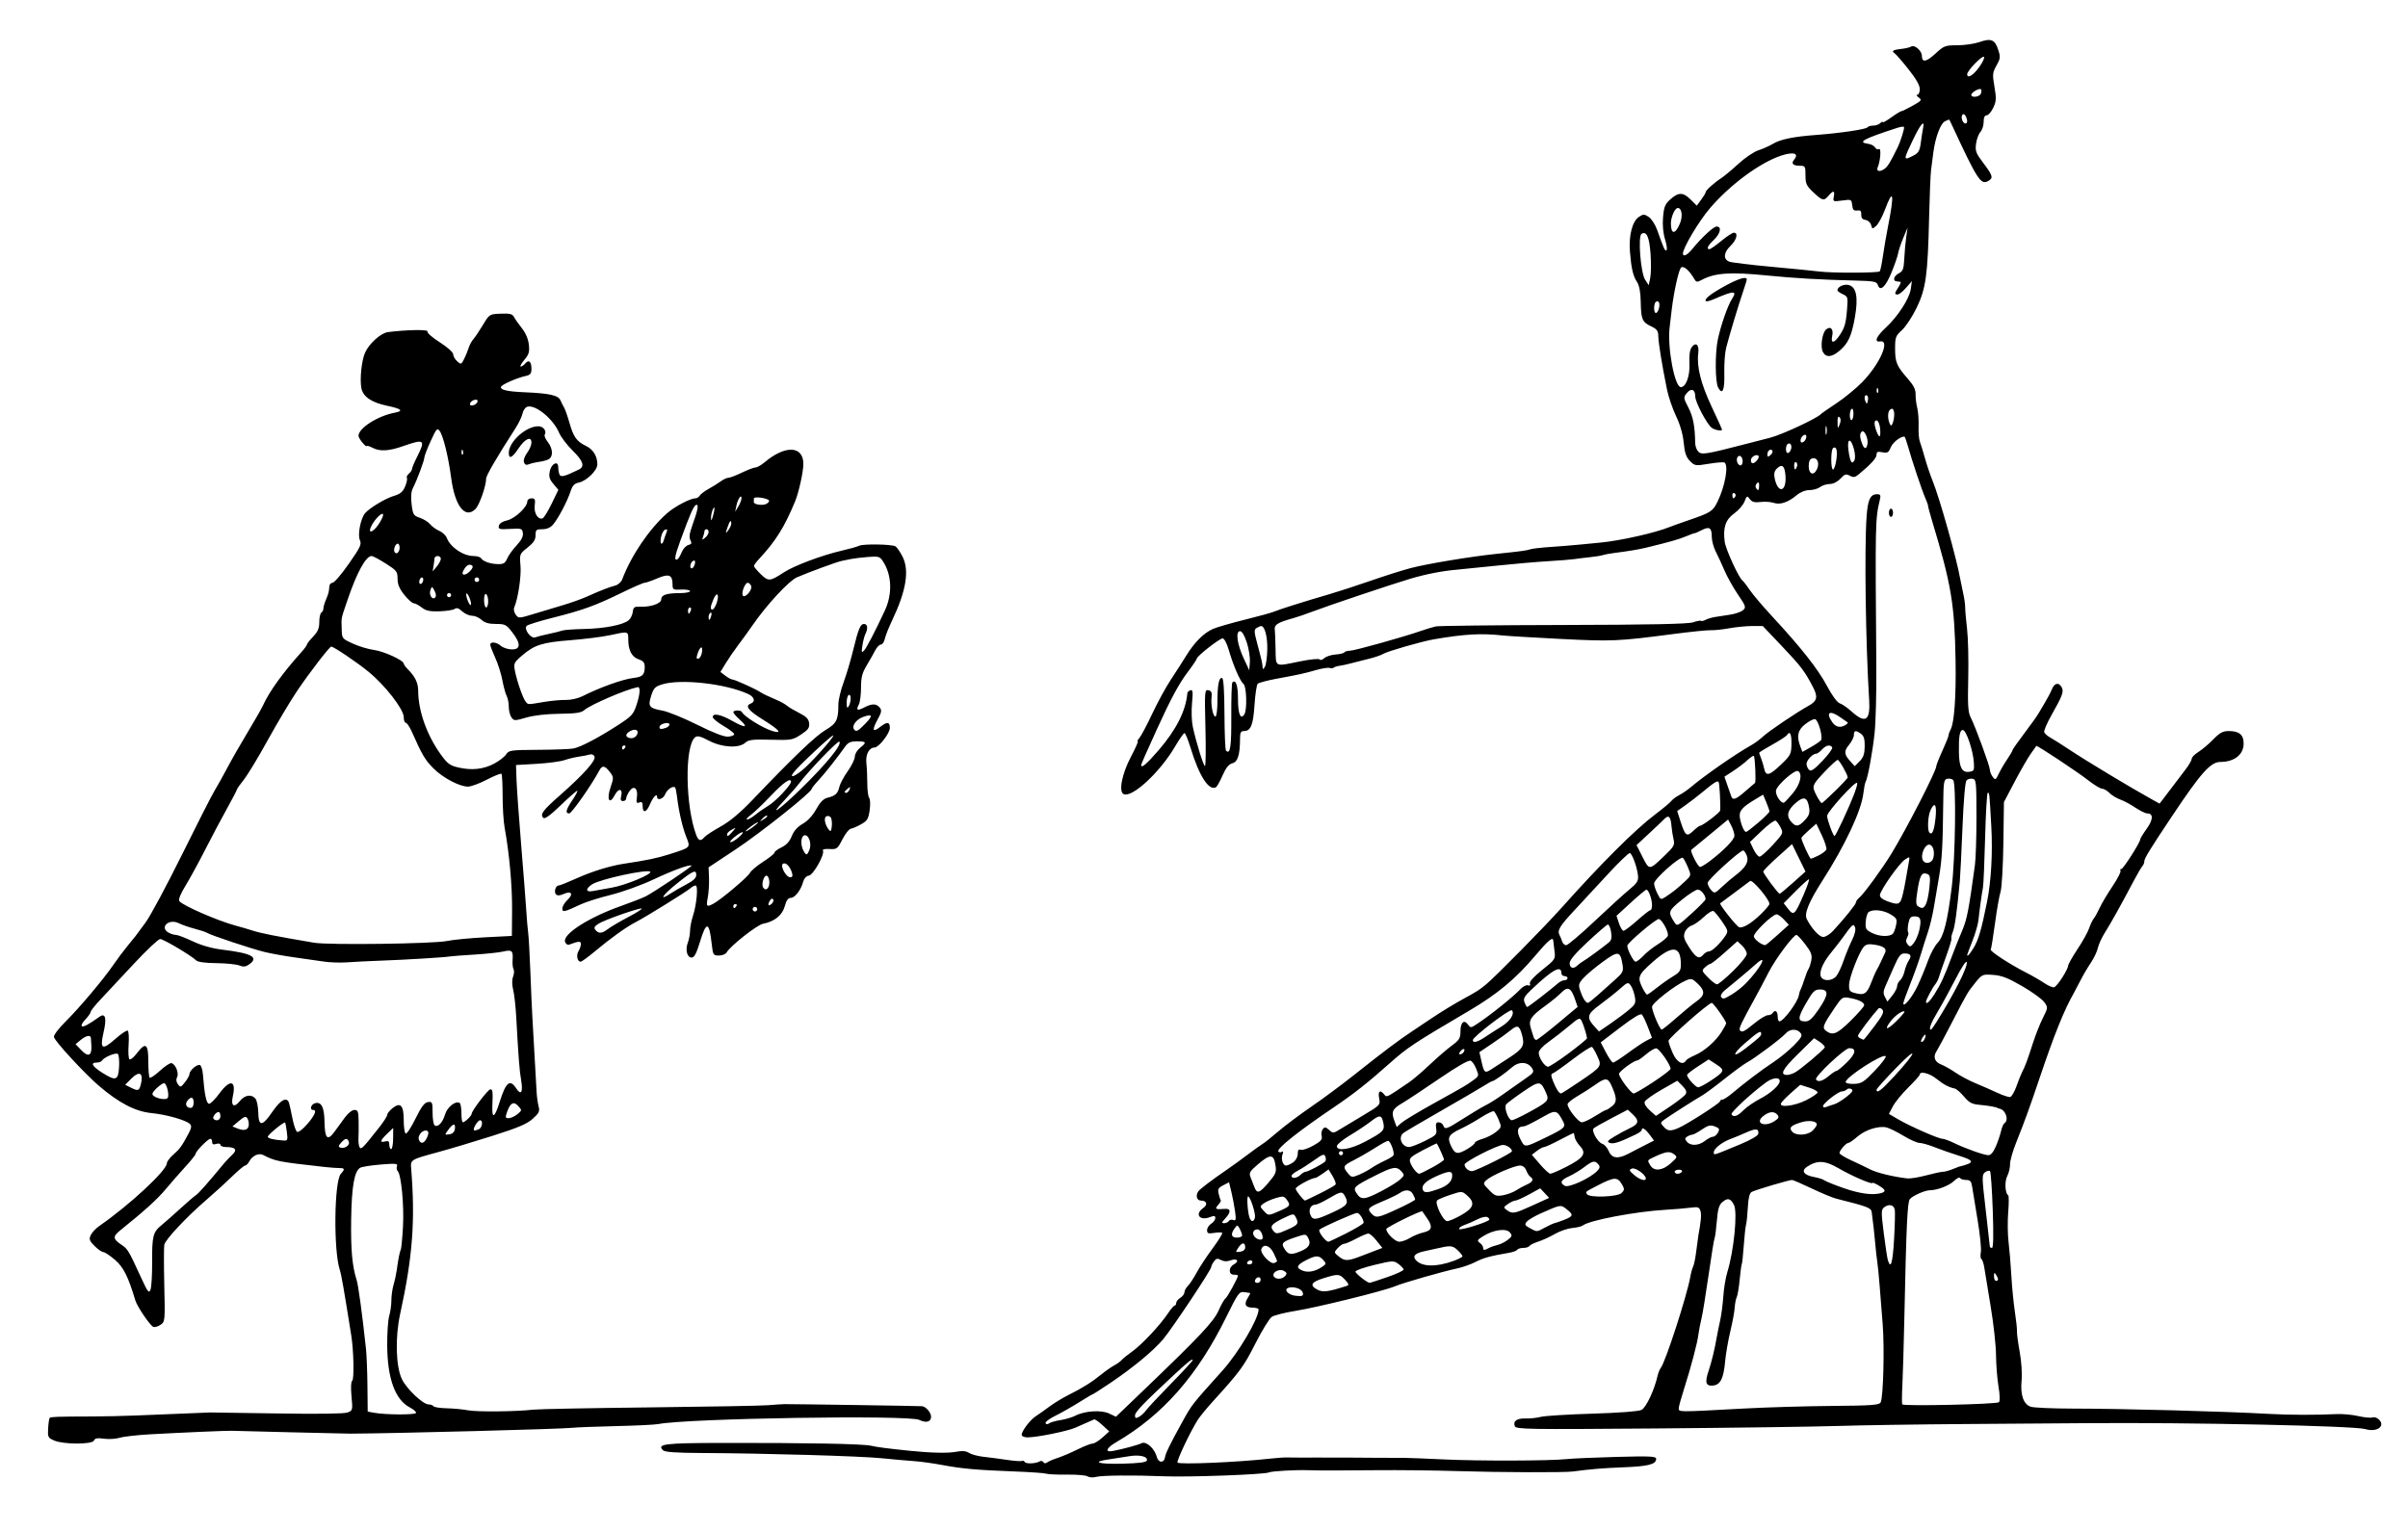 <?xml version="1.0" encoding="utf-8"?>
<svg xmlns="http://www.w3.org/2000/svg" version="1.1" viewBox="0 0 1169 744">
	<title>An old lady of Prague is shopping for a cap and is shown two options.</title>
	<path d="m 527.992,716.942 c -0.82,-0.536 -5.317,-0.922 -9.992,-0.858 -4.675,0.064 -9.175,-0.135 -10,-0.442 -0.825,-0.308 -7.8,-0.799 -15.5,-1.093 -18.531,-0.706 -25.392,-1.318 -35.083,-3.13 -4.446,-0.831 -10.521,-1.675 -13.5,-1.875 C 440.938,709.345 433.775,708.708 428,708.131 c -10.615,-1.061 -56.091,-2.38 -87.7,-2.542 -12.325,-0.064 -17.554,-0.443 -18.45,-1.339 -3.027,-3.027 0.714,-3.496 28.323,-3.549 41.104,-0.079 68.459,0.43 72.61,1.352 3.271,0.726 7.915,1.333 18.717,2.446 10.311,1.062 18.58,1.259 22.438,0.535 3.224,-0.605 5.002,-0.464 6.5,0.516 1.134,0.742 4.312,1.592 7.062,1.889 2.75,0.297 7.892,0.972 11.428,1.5 3.535,0.528 6.767,0.751 7.181,0.494 0.414,-0.256 1.029,-0.019 1.366,0.526 0.64,1.036 5.455,0.82 7.312,-0.327 0.591,-0.365 1.371,-0.185 1.733,0.401 0.409,0.662 1.098,0.717 1.819,0.147 0.639,-0.505 2.921,-1.486 5.071,-2.179 2.151,-0.693 6.513,-2.552 9.694,-4.13 3.181,-1.578 6.477,-2.87 7.324,-2.87 0.847,0 3.01,-1.326 4.806,-2.946 l 3.266,-2.946 -3.325,-3.066 c -1.829,-1.686 -3.629,-2.927 -4,-2.757 -0.979,0.449 -5.145,2.281 -9.175,4.034 C 518.1,695.015 503.365,698 498.89,698 497.3,698 496,697.465 496,696.812 c 0,-1.917 4.064,-7.297 6.891,-9.121 1.435,-0.926 4.409,-3.029 6.609,-4.673 2.2,-1.644 6.25,-4.116 9,-5.494 7.051,-3.532 11.384,-6.233 16,-9.973 2.2,-1.782 5.125,-3.834 6.5,-4.559 1.375,-0.725 2.95,-1.868 3.5,-2.539 0.55,-0.671 2.847,-2.527 5.105,-4.123 4.636,-3.277 13.709,-12.95 17.423,-18.573 1.36,-2.059 2.81,-3.746 3.222,-3.75 0.412,-0.004 0.75,-0.574 0.75,-1.266 0,-0.693 0.9,-1.822 2,-2.508 1.1,-0.687 2,-1.888 2,-2.669 0,-0.781 0.751,-2.171 1.67,-3.09 0.918,-0.918 2.831,-3.826 4.25,-6.461 1.419,-2.635 4.914,-7.945 7.766,-11.799 2.852,-3.854 4.95,-7.244 4.661,-7.533 -0.289,-0.289 -2.06,-0.277 -3.936,0.028 -2.873,0.466 -3.411,0.256 -3.411,-1.337 0,-1.04 0.9,-2.452 2,-3.139 1.1,-0.687 2,-1.909 2,-2.716 0,-1.177 -0.529,-1.266 -2.672,-0.451 -4.998,1.9 -7.446,-1.468 -3.219,-4.429 2.383,-1.669 1.751,-3.637 -1.167,-3.637 -1.965,0 -2.623,-2.524 -1.176,-4.506 0.852,-1.167 6.588,-5.514 13.735,-10.411 2.75,-1.884 7.417,-5.261 10.37,-7.505 2.954,-2.243 6.144,-4.534 7.09,-5.091 0.946,-0.557 4.379,-3.297 7.63,-6.088 3.251,-2.792 10.41,-8.156 15.91,-11.921 5.5,-3.765 14.855,-10.7 20.789,-15.412 14.467,-11.487 21.551,-16.816 28.445,-21.399 3.171,-2.108 7.212,-4.808 8.979,-6 4.817,-3.249 11.264,-7.182 16.093,-9.817 6.269,-3.422 7.373,-4.131 10.692,-6.873 4.572,-3.777 28.467,-28.049 36.697,-37.276 19.084,-21.395 35.642,-37.906 45.328,-45.201 3.652,-2.75 7.165,-5.675 7.808,-6.5 0.643,-0.825 2.383,-2.126 3.867,-2.891 1.484,-0.765 3.959,-2.453 5.5,-3.751 7.049,-5.936 21.655,-16.085 29.569,-20.546 1.647,-0.928 4.173,-2.799 5.614,-4.157 2.675,-2.52 16.389,-11.777 22.029,-14.869 4.279,-2.346 4.754,-4.293 2.228,-9.143 -4.029,-7.736 -5.851,-10.133 -15.125,-19.894 l -9.263,-9.75 -5.125,0.006 c -2.819,0.003 -7.825,0.495 -11.125,1.092 -3.3,0.597 -7.35,1.022 -9,0.943 -1.65,-0.079 -9.975,0.774 -18.5,1.895 -26.313,3.461 -29.69,3.605 -54.5,2.336 -13.2,-0.676 -25.8,-1.429 -28,-1.675 -10.377,-1.157 -18.511,-0.701 -33.5,1.881 -5.795,0.998 -22.359,5.765 -24.5,7.051 -1.1,0.661 -4.25,1.74 -7,2.399 -2.75,0.659 -6.575,1.629 -8.5,2.156 -1.925,0.527 -4.501,1.087 -5.724,1.244 -1.223,0.158 -2.505,0.568 -2.848,0.91 -0.343,0.343 -1.202,0.402 -1.909,0.13 -0.707,-0.271 -3.7,0.194 -6.652,1.035 -5.995,1.707 -7.91,2.127 -19.367,4.245 -4.4,0.814 -8.421,1.894 -8.936,2.402 -0.515,0.507 -1.216,5.165 -1.557,10.351 C 608.365,352.147 607.204,355 603.878,355 c -1.501,0 -1.88,0.752 -1.889,3.75 -0.023,7.773 -1.099,11.239 -3.69,11.89 -1.73,0.434 -3.107,2.131 -4.755,5.858 -1.276,2.886 -2.708,5.476 -3.182,5.757 -3.434,2.035 -8.201,-5.33 -12.402,-19.161 C 576.775,359.192 575.458,356 575.034,356 c -0.424,0 -2.463,2.894 -4.532,6.431 -7.269,12.429 -20.621,24.889 -24.909,23.244 -2.692,-1.033 -0.988,-9.867 3.555,-18.424 2.117,-3.987 3.554,-7.25 3.195,-7.25 -0.359,0 0.029,-0.787 0.864,-1.75 0.835,-0.963 3.62,-6.23 6.189,-11.705 2.569,-5.475 6.622,-12.9 9.005,-16.5 2.384,-3.6 5.778,-8.887 7.542,-11.75 4.03,-6.54 8.551,-11.023 13.057,-12.948 1.925,-0.822 8.9,-2.833 15.5,-4.467 6.6,-1.634 12.9,-3.373 14,-3.862 2.225,-0.991 14.772,-4.948 27,-8.516 4.4,-1.284 13.4,-4.217 20,-6.517 6.6,-2.301 15.261,-5.044 19.247,-6.096 7.973,-2.105 29.252,-5.64 41.753,-6.936 12.035,-1.248 14.856,-1.631 16.5,-2.237 0.825,-0.304 5.1,-0.796 9.5,-1.092 4.4,-0.296 10.925,-0.826 14.5,-1.178 3.575,-0.352 8.075,-0.788 10,-0.969 9.618,-0.907 26.673,-4.747 33.5,-7.543 1.1,-0.45 5.375,-1.978 9.5,-3.395 10.565,-3.629 11.496,-4.23 13.786,-8.887 3.673,-7.473 5.495,-17.74 3.38,-19.047 -0.459,-0.284 -3.865,-0.014 -7.568,0.6 -6.508,1.078 -6.815,1.035 -9.156,-1.307 -1.867,-1.867 -2.567,-3.909 -3.055,-8.909 -0.403,-4.136 -1.758,-8.842 -3.737,-12.987 -1.708,-3.575 -3.695,-9.425 -4.417,-13 -2.413,-11.955 -4.122,-22.47 -4.177,-25.703 -0.045,-2.64 -0.656,-3.489 -3.477,-4.827 -4.343,-2.061 -4.907,-3.395 -5.062,-11.97 -0.084,-4.613 -0.685,-7.852 -1.763,-9.5 -1.975,-3.018 -2.786,-6.474 -3.472,-14.789 -0.644,-7.806 1.166,-14.802 4.371,-16.902 2.118,-1.388 2.585,-1.384 4.75,0.035 1.321,0.865 3.169,3.73 4.108,6.365 3.383,9.498 3.734,10.259 4.509,9.78 0.433,-0.267 0.122,-2.624 -0.69,-5.237 -0.94,-3.027 -1.294,-6.925 -0.976,-10.741 0.427,-5.109 0.955,-6.396 3.589,-8.75 3.941,-3.521 6.183,-3.481 9.84,0.176 l 2.936,2.936 2.141,-2.896 C 827.037,95.384 828,93.777 828,93.405 c 0,-0.905 3.906,-4.469 7.404,-6.755 1.557,-1.018 5.413,-4.224 8.568,-7.125 3.156,-2.901 7.49,-5.836 9.632,-6.521 2.142,-0.686 5.299,-2.093 7.015,-3.127 3.683,-2.219 9.891,-3.506 20.88,-4.329 11.81,-0.885 24.516,-2.765 25.104,-3.716 C 906.887,61.375 908.126,61 909.359,61 c 1.233,0 2.781,-0.54 3.441,-1.2 0.66,-0.66 1.2,-0.882 1.2,-0.494 0,0.388 1.868,-0.647 4.15,-2.3 C 920.433,55.353 922.626,54 923.024,54 c 0.398,0 2.868,-1.198 5.488,-2.663 4.393,-2.455 4.621,-2.767 2.935,-4 C 930.441,46.602 930.154,46 930.809,46 c 0.655,0 1.189,-1.238 1.186,-2.75 -0.004,-1.831 -1.872,-5.088 -5.591,-9.747 -3.072,-3.848 -6.094,-7.311 -6.715,-7.696 -1.644,-1.016 -0.593,-1.658 3.382,-2.066 1.927,-0.198 4.078,-0.714 4.78,-1.148 1.619,-1 5.15,2.087 5.15,4.503 0,3.389 2.103,3.064 6.522,-1.01 4.199,-3.871 4.764,-4.087 10.706,-4.101 3.45,-0.008 8.234,-0.698 10.632,-1.533 5.707,-1.987 7.553,-1.263 9.156,3.593 1.203,3.644 1.131,4.351 -0.792,7.772 -1.94,3.451 -2.022,4.308 -0.99,10.335 0.975,5.695 0.895,7.057 -0.601,10.21 C 966.683,54.363 965.252,56 964.453,56 963.488,56 963,57.065 963,59.171 c 0,1.744 -0.713,3.959 -1.585,4.922 -0.872,0.963 -1.824,3.536 -2.117,5.717 -0.469,3.5 -0.048,4.607 3.585,9.418 4.66,6.172 4.928,7.266 2.14,8.759 C 961.584,89.828 959.814,87.065 947.726,61 c -0.638,-1.375 -1.248,-2.649 -1.357,-2.831 -0.109,-0.182 -1.098,0.151 -2.2,0.74 -2.162,1.157 -4.654,7.874 -5.598,15.091 -0.324,2.475 -0.82,6.3 -1.102,8.5 -0.282,2.2 -0.713,12.55 -0.956,23 -0.656,28.162 -1.523,34.496 -5.995,43.832 -2.063,4.308 -5.274,9.218 -7.135,10.911 -3.114,2.834 -3.383,3.547 -3.383,8.983 0,6.705 0.753,8.497 6.175,14.687 2.799,3.196 3.84,5.265 3.773,7.5 -0.051,1.697 0.303,4.661 0.787,6.586 0.483,1.925 0.784,5.937 0.669,8.916 -0.116,2.979 0.155,6.354 0.602,7.5 0.447,1.146 1.565,4.784 2.485,8.084 0.92,3.3 2.571,8.191 3.669,10.869 3.346,8.157 11.742,37.932 13.431,47.631 0.239,1.375 0.89,4.525 1.446,7 0.556,2.475 1.001,5.625 0.99,7 -0.012,1.375 0.401,6.1 0.918,10.5 0.516,4.4 0.768,15.163 0.558,23.918 -0.311,13.005 -0.096,16.469 1.178,18.933 2.251,4.354 9.313,23.642 9.351,25.541 0.018,0.885 0.637,2.406 1.376,3.38 1.241,1.635 1.464,1.518 2.904,-1.516 0.858,-1.808 2.714,-4.988 4.124,-7.066 1.41,-2.078 2.564,-4.056 2.564,-4.395 0,-0.339 2.586,-4.032 5.746,-8.206 3.16,-4.174 6.241,-8.489 6.845,-9.589 0.605,-1.1 2.069,-3.575 3.254,-5.5 1.185,-1.925 2.648,-4.737 3.253,-6.25 1.242,-3.111 3.341,-3.575 4.753,-1.053 1.165,2.081 0.439,4.088 -4.854,13.429 -2.246,3.963 -3.867,7.767 -3.604,8.454 0.264,0.687 1.586,1.85 2.939,2.584 1.353,0.734 5.668,3.471 9.59,6.082 7.863,5.234 29.183,18.076 39.523,23.807 l 3.944,2.186 1.556,-2.017 c 0.856,-1.109 3.034,-3.975 4.84,-6.369 1.806,-2.394 4.619,-6.102 6.25,-8.24 1.631,-2.138 2.966,-4.464 2.966,-5.168 0,-0.705 1.462,-2.189 3.25,-3.3 1.788,-1.11 5.029,-3.847 7.203,-6.082 3.18,-3.269 4.658,-4.063 7.559,-4.063 5.211,0 7.352,1.932 7.181,6.48 -0.192,5.098 -4.707,8.52 -11.242,8.52 -4.79,0 -9.405,5.176 -23.627,26.5 -10.513,15.763 -13.324,20.337 -13.324,21.684 0,0.779 -0.416,1.843 -0.924,2.366 -0.508,0.522 -2.468,3.875 -4.355,7.45 -6.018,11.402 -11.018,20.374 -13.854,24.858 -1.516,2.397 -3.065,5.772 -3.442,7.5 -0.377,1.728 -1.902,4.942 -3.389,7.142 -1.487,2.2 -3.735,6.025 -4.995,8.5 -1.26,2.475 -2.677,5.175 -3.148,6 -4.901,8.582 -9.59,20.25 -17.08,42.5 -4.574,13.588 -6.819,19.756 -11.103,30.5 -1.645,4.125 -2.955,8.814 -2.913,10.42 0.043,1.606 -0.565,4.162 -1.35,5.679 -1.355,2.619 -1.068,8.4 0.463,9.347 0.36,0.222 0.362,3.925 0.005,8.229 -0.357,4.304 -0.286,10.75 0.156,14.325 0.443,3.575 1.059,11 1.37,16.5 0.31,5.5 1.08,13.375 1.711,17.5 0.631,4.125 1.086,8.4 1.012,9.5 -0.074,1.1 0.524,5.6 1.33,10 0.842,4.595 1.232,10.502 0.917,13.88 -0.649,6.964 0.856,11.392 4.32,12.709 1.331,0.506 10.599,0.925 20.594,0.931 24.047,0.014 73.955,1.363 95.173,2.573 9.706,0.553 22.771,0.59 33,0.092 2.75,-0.134 7.405,0.302 10.345,0.968 2.94,0.666 5.983,0.967 6.763,0.668 0.779,-0.299 2.087,0.012 2.905,0.69 3.967,3.292 -0.379,6.723 -6.277,4.956 -5.224,-1.565 -85.007,-3.268 -134.735,-2.875 -9.35,0.074 -35.9,0.264 -59,0.422 -23.1,0.158 -51.225,0.585 -62.5,0.948 -11.275,0.363 -50.984,0.904 -88.242,1.201 -62.649,0.5 -67.79,0.415 -68.383,-1.129 -0.948,-2.47 1.066,-3.88 5.313,-3.72 2.069,0.078 5.348,-0.269 7.287,-0.77 1.939,-0.501 13.2,-1.203 25.025,-1.56 13.044,-0.393 22.436,-1.108 23.88,-1.817 2.242,-1.101 6.296,-9.726 7.834,-16.668 0.305,-1.375 0.991,-3.053 1.525,-3.729 2.304,-2.917 12.757,-35.167 14.349,-44.271 0.337,-1.925 0.961,-4.175 1.387,-5 0.426,-0.825 1.1,-4.184 1.499,-7.465 0.398,-3.281 0.852,-6.656 1.007,-7.5 1.33,-7.205 1.587,-10.247 1.017,-12.042 -0.575,-1.811 -1.222,-2.017 -4.831,-1.535 -2.292,0.306 -7.767,0.767 -12.167,1.025 -14.61,0.856 -37.01,5.107 -40.087,7.608 -0.598,0.486 -2.922,1.049 -5.164,1.25 -2.242,0.202 -6.028,1.497 -8.413,2.878 -2.385,1.381 -6.017,3.054 -8.072,3.719 -2.055,0.664 -3.994,1.625 -4.309,2.135 C 742.14,605.583 740.81,606 739.5,606 c -1.31,0 -2.629,0.4 -2.932,0.89 -0.302,0.489 -2.016,1.139 -3.809,1.444 -9.142,1.557 -12.619,2.503 -16.423,4.468 -2.29,1.183 -6.34,2.611 -9,3.172 -7.081,1.495 -26.299,7.016 -30.219,8.683 -5.17,2.198 -37.42,10.172 -48.103,11.894 -5.217,0.841 -10.437,2.152 -11.599,2.913 -1.162,0.761 -4.768,6.631 -8.014,13.043 -5.607,11.078 -7.371,13.471 -20.955,28.428 -2.779,3.061 -5.919,6.915 -6.977,8.565 -3.479,5.427 -10.348,19.888 -9.838,20.713 0.675,1.093 29.282,-0.127 45.368,-1.935 3.025,-0.34 6.625,-0.575 8,-0.522 1.375,0.053 8.125,0.072 15,0.044 6.875,-0.029 13.625,-0.02 15,0.019 1.375,0.039 7.225,0.081 13,0.093 5.775,0.012 12.075,0.029 14,0.038 1.925,0.009 10.475,0.349 19,0.757 16.894,0.807 51.518,0.714 59.5,-0.16 2.75,-0.301 13.662,-0.779 24.25,-1.063 16.562,-0.443 19.25,-0.309 19.25,0.965 0,2.632 -3.748,3.602 -15.741,4.076 -10.186,0.402 -16.224,0.903 -24.759,2.051 -4.027,0.542 -35.548,0.433 -55.5,-0.192 -11.275,-0.353 -29.05,-0.555 -39.5,-0.449 -17.227,0.175 -28.506,0.179 -33.25,0.01 -6.244,-0.222 -17.995,0.434 -19.25,1.075 -1.986,1.014 -38.938,2.37 -51,1.872 -14.792,-0.611 -30.249,-0.463 -33.008,0.316 -1.38,0.39 -3.18,0.27 -4,-0.266 z m 28.76,-7.693 c 0.648,-1.952 -3.557,-2.971 -8.635,-2.092 -2.539,0.44 -6.768,1.099 -9.396,1.464 -9.123,1.268 -5.928,2.445 5.869,2.161 8.307,-0.2 11.869,-0.649 12.163,-1.534 z m 8.836,-1.643 c 0.284,-1.94 2.533,-6.529 8.384,-17.106 4.746,-8.579 4.333,-8.051 19.549,-25 C 601.299,656.836 611,640.394 611,635.874 611,635.393 609.688,635 608.083,635 c -3.485,0 -4.304,-1.681 -2.313,-4.75 0.803,-1.238 1.295,-2.301 1.095,-2.364 -0.201,-0.063 -1.513,-0.254 -2.917,-0.425 -2.349,-0.286 -3.026,0.655 -8.5,11.813 -14.078,28.695 -30.923,47.877 -53.698,61.148 -4.77,2.779 -5.516,4.952 -1.436,4.18 4.788,-0.905 12.282,-2.94 13.943,-3.785 2.164,-1.102 6.327,2.676 7.324,6.647 0.758,3.022 3.572,3.122 4.008,0.142 z m -50.733,-17.998 c 2.395,-0.366 5.642,-1.331 7.215,-2.144 4.557,-2.357 12.555,-2.87 16.387,-1.052 l 3.3,1.566 12.769,-12.239 c 27.872,-26.714 34.668,-33.927 37.057,-39.33 1.271,-2.874 2.77,-5.509 3.331,-5.856 C 595.812,629.998 601,620.506 601,619.418 601,619.188 600.1,619 599,619 c -2.677,0 -2.657,-3.578 0.028,-5.015 2.856,-1.528 1.508,-3.139 -1.629,-1.947 -1.713,0.651 -3.21,0.598 -4.635,-0.165 -1.72,-0.92 -2.349,-0.794 -3.435,0.691 -0.731,1 -1.329,2.232 -1.329,2.739 0,1.365 -18.676,29.429 -23.28,34.984 -4.594,5.542 -14.876,14.044 -25.999,21.499 -4.279,2.868 -7.946,5.214 -8.15,5.214 -0.203,0 -3.227,1.792 -6.72,3.982 -3.493,2.19 -8.718,5.15 -11.611,6.578 -2.894,1.428 -4.991,3.033 -4.661,3.567 0.365,0.591 1.054,0.614 1.761,0.059 0.639,-0.502 3.121,-1.211 5.516,-1.577 z m 41.52,-4.733 c 0.813,-1.161 6.236,-6.962 12.051,-12.891 C 574.242,666.053 579,660.876 579,660.478 c 0,-0.965 -2.315,0.876 -9.43,7.501 C 555.116,681.436 551,685.728 551,687.344 c 0,1.402 0.367,1.531 1.949,0.684 1.072,-0.574 2.614,-1.992 3.427,-3.153 z M 846.5,683.999 c 11,-0.594 30.277,-1.165 42.837,-1.268 19.289,-0.159 22.964,-0.424 23.651,-1.709 1.289,-2.409 1.915,-26.491 0.988,-38.022 -0.464,-5.775 -1.142,-14.325 -1.507,-19 -0.365,-4.675 -0.879,-9.85 -1.144,-11.5 -0.265,-1.65 -0.648,-5.025 -0.851,-7.5 -0.377,-4.581 -1.304,-12.883 -1.843,-16.5 -0.292,-1.962 -2.106,-2.638 -17.304,-6.457 -1.745,-0.439 -7.059,-2.652 -11.808,-4.92 C 874.77,574.855 870.467,573 869.957,573 c -1.471,0 -17.926,4.883 -19.586,5.812 -1.035,0.579 -1.611,2.897 -1.854,7.467 -0.194,3.645 -0.585,7.435 -0.869,8.424 -0.284,0.988 -0.785,5.574 -1.112,10.19 -0.327,4.616 -0.76,8.666 -0.962,9 -0.202,0.334 -0.662,3.718 -1.023,7.52 -0.361,3.802 -1.004,7.627 -1.43,8.5 -0.426,0.873 -0.868,3.162 -0.982,5.087 -0.114,1.925 -1.07,7.1 -2.124,11.5 -1.054,4.4 -2.18,10.898 -2.502,14.44 -0.762,8.376 -2.268,11.473 -5.776,11.877 -3.591,0.414 -4.198,-1.382 -2.334,-6.903 1.516,-4.488 2.996,-10.598 4.097,-16.914 0.336,-1.925 1.066,-5.525 1.624,-8 0.558,-2.475 1.228,-7.65 1.489,-11.5 0.261,-3.85 1.127,-9.098 1.923,-11.662 3.223,-10.381 5.087,-29.243 3.237,-32.759 -1.679,-3.193 -3.025,-3.521 -5.582,-1.362 -1.666,1.407 -2.241,3.357 -2.725,9.247 -0.337,4.105 -0.823,7.803 -1.078,8.216 -0.256,0.414 -1.578,8.53 -2.938,18.036 -1.36,9.506 -2.925,19.084 -3.478,21.284 -0.552,2.2 -1.2,5.575 -1.441,7.5 -0.529,4.244 -3.545,15.673 -6.988,26.488 -1.399,4.393 -2.544,8.518 -2.544,9.167 0,2.153 -1.646,2.135 31.5,0.345 z m 123.916,-3.065 c 0.554,-0.524 0.468,-3.549 -0.217,-7.65 -0.623,-3.731 -1.164,-10.609 -1.202,-15.284 -0.038,-4.675 -1.202,-15.25 -2.586,-23.5 -1.384,-8.25 -2.765,-16.69 -3.07,-18.756 -0.304,-2.066 -0.941,-3.996 -1.415,-4.289 -0.474,-0.293 -0.607,-1.807 -0.295,-3.365 0.312,-1.558 -0.4,-8.628 -1.581,-15.711 -1.181,-7.084 -2.371,-14.342 -2.644,-16.129 -0.402,-2.624 -0.959,-3.25 -2.893,-3.25 -1.318,0 -2.656,-0.421 -2.974,-0.935 -0.318,-0.514 -1.637,0.123 -2.931,1.418 -2.222,2.222 -8.147,4.5 -11.736,4.512 -2.362,0.008 -8.338,2.657 -9.702,4.3 -1.198,1.444 -1.708,12.555 -2.692,58.705 -0.276,12.925 -0.7,27.289 -0.944,31.92 -0.243,4.631 -0.265,8.707 -0.048,9.058 0.594,0.962 45.874,-0.046 46.93,-1.044 z M 632.346,627.459 c -0.671,-1.75 -4.672,-2.932 -6.956,-2.055 -2.297,0.881 -0.06,3.372 3.434,3.822 3.445,0.444 4.222,0.055 3.523,-1.767 z m 21.554,-3.056 c 1.071,-0.348 0.854,-1.036 -0.924,-2.929 -2.76,-2.938 -3.267,-2.976 -10.436,-0.768 -6.088,1.875 -6.929,3.502 -2.902,5.612 2.576,1.35 5.381,0.973 14.262,-1.915 z M 612,621.417 c 0,-1.766 -2.153,-1.458 -2.771,0.396 -0.218,0.653 0.317,1.188 1.188,1.188 C 611.288,623 612,622.288 612,621.417 Z m 61.5,-1.252 c 4.4,-1.516 7.958,-3.169 7.908,-3.672 -0.051,-0.503 -1.176,-1.714 -2.5,-2.691 -2.318,-1.71 -2.751,-1.694 -11.658,0.448 -5.088,1.223 -9.242,2.68 -9.233,3.237 0.016,0.958 5.871,5.558 6.969,5.475 0.283,-0.021 4.114,-1.28 8.514,-2.796 z M 969.985,621.25 c -0.008,-0.412 -0.452,-1.425 -0.985,-2.25 -0.784,-1.213 -0.972,-1.069 -0.985,0.75 -0.008,1.238 0.435,2.25 0.985,2.25 0.55,0 0.993,-0.338 0.985,-0.75 z m -346.043,-1.68 c 0.946,-1.14 0.796,-1.639 -0.739,-2.461 -2.279,-1.22 -5.948,0.876 -4.796,2.74 0.988,1.598 4.109,1.441 5.536,-0.279 z m 17.694,-4.251 c 2.295,-1.504 2.336,-1.693 0.741,-3.455 -2.143,-2.368 -3.519,-2.342 -8.417,0.156 -4.497,2.294 -4.958,3.634 -1.71,4.97 2.686,1.105 6.067,0.503 9.386,-1.672 z M 705.75,612.278 c 2.337,-0.853 4.25,-1.86 4.25,-2.24 0,-0.379 -1.1,-1.723 -2.444,-2.986 -2.443,-2.295 -3.357,-2.353 -10.556,-0.671 -1.375,0.321 -3.85,0.869 -5.5,1.217 -4.396,0.927 -5.825,2.305 -4.297,4.146 2.898,3.492 9.885,3.693 18.547,0.534 z M 608,613 c 0,-0.55 -0.423,-1 -0.941,-1 -0.518,0 -1.219,0.45 -1.559,1 -0.34,0.55 0.084,1 0.941,1 0.857,0 1.559,-0.45 1.559,-1 z m 12,-0.573 c 0,-0.198 -0.758,-1.949 -1.685,-3.893 -1.778,-3.728 -4.906,-4.762 -5.976,-1.974 -0.757,1.973 4.367,7.491 6.276,6.758 C 619.377,613.025 620,612.624 620,612.427 Z m 299.509,-10.739 c 0.391,-6.772 0.543,-13.179 0.339,-14.239 -0.456,-2.368 -2.816,-2.939 -5.077,-1.228 -1.561,1.182 -1.582,2.142 -0.268,12.623 0.782,6.239 1.694,12.202 2.027,13.25 1.393,4.389 2.31,1.185 2.979,-10.407 z m -258.528,8.189 c 3.036,-1.168 6.552,-2.517 7.813,-2.999 l 2.294,-0.875 -2.794,-3.501 c -1.537,-1.926 -3.333,-3.501 -3.991,-3.501 -0.658,-2e-5 -3.313,1.125 -5.899,2.5 -2.586,1.375 -5.24,2.5 -5.898,2.5 -0.658,0 -2.049,0.943 -3.092,2.095 -1.869,2.065 -1.862,2.123 0.456,4 2.983,2.416 4.332,2.389 11.111,-0.218 z m -29.434,-2.332 c 4.021,-1.68 5.054,-3.555 3.529,-6.406 -1.04,-1.942 -1.254,-1.958 -5.827,-0.436 -6.824,2.271 -7.5,2.983 -5.596,5.889 1.831,2.794 3.117,2.949 7.894,0.953 z M 604.5,605.75 c 0,-2.604 -1.55,-2.56 -3.312,0.094 -1.497,2.255 -1.464,2.331 0.878,2 1.521,-0.215 2.434,-1 2.434,-2.094 z m 118.264,0.31 c 0.955,-0.517 2.861,-1.19 4.236,-1.497 1.375,-0.307 3.603,-1.416 4.951,-2.466 2.154,-1.678 2.281,-2.113 1.048,-3.599 -1.788,-2.154 -7.903,-1.339 -12.838,1.711 -3.03,1.872 -3.24,2.26 -1.796,3.316 0.899,0.657 1.635,1.708 1.635,2.335 0,1.385 0.506,1.422 2.764,0.2 z M 967.415,587.75 c -0.347,-10.037 -0.944,-18.589 -1.326,-19.004 -0.383,-0.415 -1.46,-0.19 -2.394,0.5 -1.596,1.178 -1.578,2.286 0.288,18.254 1.092,9.35 1.994,17.337 2.002,17.75 0.009,0.412 0.476,0.75 1.039,0.75 0.682,0 0.813,-6.071 0.392,-18.25 z M 653.748,598.816 C 658.287,596.515 662,594.235 662,593.75 662,592.105 659.935,589 658.841,589 c -1.365,0 -17.008,6.942 -18.277,8.111 -0.858,0.79 2.917,5.889 4.36,5.889 0.316,0 4.287,-1.883 8.826,-4.184 z m 30.835,2.296 c 1.696,-1.034 4.539,-2.2 6.318,-2.591 4.248,-0.933 4.785,-2.728 2.016,-6.736 -1.248,-1.807 -2.35,-3.408 -2.448,-3.557 C 690.057,587.601 673,595.989 673,596.819 c 0,2.002 4.277,6.18 6.323,6.177 1.198,-0.002 3.565,-0.85 5.261,-1.884 z M 613,601.082 C 613,599.062 611.713,597 610.452,597 c -2.016,0 -2.777,1.904 -1.416,3.544 1.341,1.616 3.964,1.972 3.964,0.538 z m -10,-1.148 c 0,-0.586 -0.509,-2.017 -1.132,-3.18 -1.096,-2.048 -1.175,-2.055 -2.5,-0.243 C 597.296,599.346 597.713,601 600.5,601 c 1.375,0 2.5,-0.48 2.5,-1.066 z m 22.373,-2.981 c 4.827,-2.135 5.277,-2.87 3.638,-5.934 -0.948,-1.772 -1.194,-1.75 -5.918,0.529 -5.703,2.751 -6.734,3.974 -5.056,5.996 1.552,1.87 1.822,1.849 7.337,-0.591 z m 97.584,-4.577 c 0.267,-0.267 -0.097,-0.845 -0.809,-1.286 -0.75,-0.464 -2.762,-0.052 -4.783,0.978 -1.918,0.978 -4.844,2.251 -6.501,2.829 -1.657,0.578 -2.761,1.459 -2.453,1.957 0.484,0.783 13.2,-3.133 14.546,-4.479 z m 27.058,3.755 c 1.917,-1.027 3.818,-1.94 4.225,-2.027 0.407,-0.088 1.307,-0.359 2,-0.602 7.877,-2.768 8.185,-3.237 4.191,-6.378 -2.789,-2.194 -2.755,-2.2 -12.43,2.105 -3.025,1.346 -6.093,3.165 -6.817,4.042 -1.132,1.371 -0.921,1.809 1.5,3.122 3.563,1.931 3.218,1.944 7.332,-0.261 z m -153.473,-3.2 c 0.363,-0.588 1.342,-0.807 2.175,-0.487 1.274,0.489 1.411,-0.175 0.862,-4.182 -0.359,-2.62 -1.163,-6.872 -1.788,-9.449 l -1.136,-4.686 -2.838,1.468 c -2.394,1.238 -2.736,1.893 -2.187,4.186 0.359,1.495 0.815,2.907 1.013,3.137 0.199,0.23 -0.384,1.243 -1.296,2.25 -1.784,1.971 -1.278,2.249 3.403,1.87 2.846,-0.231 2.877,1.664 0.076,4.646 -1.785,1.9 -1.885,2.314 -0.559,2.314 0.888,0 1.912,-0.481 2.275,-1.068 z M 609.236,591.25 C 609.656,589.328 606.96,581 605.917,581 c -0.726,0 -0.268,7.318 0.637,10.169 0.737,2.321 2.183,2.365 2.683,0.081 z m 100.327,-1.286 c 6.008,-3.438 6.692,-5.98 2.565,-9.53 -2.387,-2.053 -2.46,-2.055 -7.991,-0.231 -3.07,1.013 -5.974,2.234 -6.453,2.713 -1.34,1.34 2.899,10.084 4.888,10.084 0.926,0 4.073,-1.366 6.991,-3.036 z M 646.94,588.75 c 7.125,-3.28 7.909,-4.296 6.025,-7.816 -1.364,-2.549 -1.973,-2.467 -7.965,1.066 -2.798,1.65 -5.688,3 -6.422,3 -2.214,0 -3.423,2.302 -2.495,4.75 1.128,2.977 2.491,2.851 10.857,-1 z m 31.542,-1.685 C 683.167,584.9 687,582.846 687,582.499 c 0,-0.347 -0.466,-1.501 -1.035,-2.565 -1.215,-2.269 -3.726,-2.487 -6.492,-0.562 -1.085,0.755 -4.448,2.406 -7.473,3.671 -7.809,3.263 -8.414,3.843 -6.37,6.101 2.304,2.546 3.13,2.413 12.852,-2.079 z m -57.109,0.889 c 5.047,-2.233 5.298,-2.654 3.248,-5.457 -1.223,-1.672 -1.819,-1.754 -5.269,-0.72 -2.14,0.641 -4.776,1.813 -5.858,2.604 -1.932,1.412 -1.933,1.477 -0.076,3.529 2.318,2.561 2.263,2.561 7.955,0.043 z m 122.696,-2.606 7.992,-3.653 -2.178,-2.318 -2.178,-2.318 -5.414,2.971 C 739.313,581.663 736.33,583 735.661,583 c -0.669,0 -2.281,0.746 -3.583,1.658 -2.26,1.583 -2.284,1.718 -0.531,3 2.642,1.932 3.647,1.746 12.523,-2.311 z m -103.252,-5.825 c 3.87,-1.913 7.271,-3.857 7.558,-4.321 0.287,-0.464 -0.364,-2.298 -1.446,-4.077 l -1.967,-3.234 -2.886,2.055 C 640.49,571.075 638.899,572 638.541,572 636.707,572 629,576.209 629,577.211 629,578.162 632.815,583 633.565,583 c 0.119,0 3.383,-1.565 7.253,-3.478 z m 29.79,-1.102 c 3.791,-1.969 7.904,-4.522 9.141,-5.673 2.104,-1.959 2.142,-2.211 0.595,-3.92 -2.349,-2.596 -4.076,-2.321 -12.656,2.015 -10.579,5.347 -10.999,5.753 -9.035,8.749 2.109,3.219 3.827,3.05 11.956,-1.171 z M 736,578.063 c 1.375,-0.913 3.737,-2.191 5.25,-2.84 2.867,-1.23 3.5,-2.641 1.688,-3.761 -0.584,-0.361 -1.473,-1.737 -1.975,-3.059 C 740.389,566.894 739.25,566 737.9,566 c -2.745,0 -13.825,4.8 -16.243,7.036 -1.78,1.647 -1.737,1.813 1.259,4.878 2.756,2.819 3.519,3.097 6.843,2.491 2.058,-0.375 4.866,-1.429 6.241,-2.342 z m 51.115,1.333 c 1.469,-1.329 1.568,-1.972 0.579,-3.75 -2.392,-4.302 -3.741,-4.293 -12.194,0.076 -6.134,3.17 -5.838,2.923 -5.041,4.211 1.094,1.771 14.586,1.336 16.656,-0.537 z M 913.25,579.363 c 2.502,-0.712 2.175,-1.681 -1.25,-3.704 -1.65,-0.975 -3,-1.528 -3,-1.23 0,0.96 -10.165,-3.43 -16.39,-7.078 -6.555,-3.842 -10.369,-4.049 -15.282,-0.829 -3.146,2.062 -1.704,4.142 3.523,5.083 2.007,0.361 4.163,1.063 4.792,1.559 0.628,0.496 4.873,2.208 9.433,3.804 7.769,2.719 14.104,3.554 18.175,2.396 z m -297.149,-5.427 c 3.364,-4.015 3.653,-4.816 3.041,-8.436 -0.866,-5.123 -2.54,-5.146 -8.439,-0.119 -3.986,3.397 -4.438,4.177 -3.628,6.25 0.509,1.303 1.378,3.53 1.931,4.95 1.282,3.289 2.504,2.833 7.095,-2.645 z m 82.024,3.538 C 702.81,575.839 705,573.716 705,570.809 c 0,-2.358 -1.676,-2.282 -7.623,0.347 -5.243,2.317 -7.451,4.489 -6.659,6.553 0.642,1.674 2.065,1.629 7.406,-0.234 z m 77.073,-8.671 c 1.535,-1.535 1.69,-2.233 0.747,-3.37 -1.677,-2.021 -2.762,-1.812 -6.842,1.317 -1.973,1.512 -5.278,3.515 -7.344,4.451 -4.092,1.852 -4.685,3.18 -2.075,4.641 1.873,1.048 12.04,-3.565 15.515,-7.04 z m 23.785,3.447 c -0.043,-1.855 -5.074,-5.428 -6.734,-4.783 -1.542,0.6 -1.417,0.966 1.057,3.106 2.705,2.34 5.713,3.228 5.677,1.677 z m 144.202,-3.221 c 0.927,-0.016 2.952,-0.554 4.5,-1.195 1.548,-0.641 3.04,-1.221 3.315,-1.288 7.853,-1.916 7.807,-2.903 -0.25,-5.408 -3.438,-1.069 -8.629,-2.887 -11.537,-4.04 -2.908,-1.153 -6.224,-2.097 -7.369,-2.097 -1.145,0 -4.616,-1.539 -7.713,-3.419 -3.097,-1.881 -6.808,-3.714 -8.247,-4.075 -3.814,-0.956 -10.412,1.14 -14.279,4.536 C 899.752,553.669 897.833,555 897.34,555 896.237,555 893,558.683 893,559.939 c 0,0.504 2.587,2.099 5.75,3.544 3.163,1.445 7.325,3.44 9.25,4.433 3.156,1.628 11.383,3.61 18,4.338 1.375,0.151 5.425,-0.506 9,-1.46 3.575,-0.954 7.258,-1.748 8.185,-1.764 z M 631.357,570.5 c 0.825,-0.825 1.968,-1.5 2.541,-1.5 1.085,0 8.023,-3.642 9.385,-4.927 0.431,-0.406 0.493,-1.495 0.138,-2.419 -0.559,-1.456 -1.282,-1.223 -5.413,1.745 -2.623,1.884 -6.172,4.152 -7.888,5.039 -1.716,0.887 -3.119,2.051 -3.119,2.587 0,1.484 2.669,1.162 4.357,-0.526 z m 34.451,-3.296 c 1.481,-1.017 4.36,-2.616 6.4,-3.554 2.039,-0.937 3.946,-2.091 4.238,-2.563 C 677.179,559.901 675.022,554 673.854,554 c -0.523,0 -3.389,1.56 -6.369,3.466 -2.98,1.906 -7.7,4.622 -10.489,6.036 -5.142,2.605 -5.31,3.112 -2.223,6.711 1.324,1.544 1.809,1.571 4.906,0.277 1.89,-0.79 4.648,-2.268 6.129,-3.285 z m 29.514,-0.279 C 698.445,565.234 701,563.503 701,563.079 c 0,-0.606 -2.726,-6.744 -3.47,-7.811 -0.089,-0.128 -3.188,1.374 -6.886,3.338 -5.833,3.097 -6.637,3.857 -6.066,5.732 0.705,2.319 3.303,5.662 4.399,5.662 0.367,0 3.222,-1.384 6.345,-3.075 z m 65.553,-0.567 c 8.004,-4.117 9.408,-6.363 6.147,-9.835 -1.192,-1.269 -2.325,-3.143 -2.518,-4.165 -0.193,-1.022 -0.385,-1.984 -0.427,-2.138 -0.042,-0.154 -3.069,1.309 -6.727,3.25 -3.658,1.941 -7.145,3.539 -7.75,3.552 -0.605,0.012 -2.189,0.86 -3.52,1.883 l -2.421,1.861 3.921,4.584 c 2.157,2.521 4.437,4.599 5.068,4.617 0.631,0.018 4.333,-1.606 8.228,-3.609 z M 816.5,569 c 0.34,-0.55 -0.309,-1 -1.441,-1 -1.132,0 -2.059,0.45 -2.059,1 0,0.55 0.648,1 1.441,1 0.793,0 1.719,-0.45 2.059,-1 z m -91.25,-4.914 C 730.062,561.702 734,559.447 734,559.076 734,557.722 731.551,556 729.627,556 726.942,556 711,564.134 711,565.503 c 0,1.704 2.167,3.46 3.918,3.175 0.87,-0.142 5.519,-2.208 10.332,-4.593 z m 85.82,0.842 c 3.317,-2.971 3.366,-3.119 1.483,-4.505 -2.028,-1.491 -3.796,-1.244 -9.302,1.302 -3.707,1.714 -3.669,1.632 -2.009,4.288 1.821,2.916 5.859,2.47 9.829,-1.086 z M 627.777,564.443 C 629.086,563.527 630,561.838 630,560.336 c 0,-1.824 0.415,-2.391 1.459,-1.991 0.802,0.308 3.539,-0.603 6.082,-2.024 3.707,-2.072 4.516,-2.994 4.083,-4.651 -0.297,-1.137 -0.045,-2.664 0.561,-3.394 0.904,-1.089 1.45,-1.012 3.041,0.428 1.853,1.677 2.084,1.667 5.151,-0.225 1.766,-1.089 6.939,-4.199 11.495,-6.91 8.17,-4.863 8.274,-4.975 7.66,-8.25 -0.656,-3.498 0.403,-4.308 2.434,-1.861 1.283,1.546 0.82,1.771 12.034,-5.838 1.925,-1.306 6.425,-5.147 10,-8.536 3.575,-3.389 8.412,-7.57 10.75,-9.293 3.695,-2.723 4.25,-3.624 4.25,-6.903 0,-4.367 1.723,-5.989 3.614,-3.403 1.259,1.722 1.42,1.721 4.098,-0.027 6.578,-4.294 17.605,-13.123 21.526,-17.238 1.194,-1.253 2.804,-2.035 3.578,-1.739 0.907,0.348 1.217,0.045 0.872,-0.854 -0.335,-0.872 1.899,-3.344 5.971,-6.607 6.441,-5.162 6.5,-5.254 5.974,-9.368 -0.292,-2.285 -0.554,-4.492 -0.582,-4.905 -0.14,-2.063 -2.574,-0.01 -8.892,7.5 -9.199,10.934 -18.304,18.524 -31.658,26.392 -27.794,16.375 -30.121,17.919 -39.276,26.068 -10.197,9.076 -17.155,14.56 -26.361,20.777 -17.59,11.879 -28.138,20.26 -27.269,21.666 0.299,0.484 1.039,0.574 1.645,0.2 0.726,-0.448 0.865,-0.065 0.408,1.125 -0.879,2.291 0.114,5.523 1.698,5.523 0.666,0 2.21,-0.701 3.433,-1.557 z m 162.568,-4.086 c 1.735,-0.904 4.054,-2.111 5.154,-2.684 1.1,-0.573 3.23,-1.662 4.732,-2.422 l 2.732,-1.38 -2.17,-2.936 c -2.074,-2.805 -3.785,-3.789 -3.802,-2.186 -0.004,0.412 -1.242,1.35 -2.75,2.084 -7.715,3.754 -10.907,4.816 -12.639,4.205 -1.633,-0.575 -1.354,-1 2,-3.052 2.143,-1.311 5.584,-3.172 7.647,-4.137 4.353,-2.036 4.678,-3.631 1.372,-6.736 l -2.378,-2.234 -7.872,4.117 c -4.33,2.264 -8.248,4.489 -8.707,4.944 -1.195,1.184 1.955,6.802 4.217,7.52 1.047,0.332 2.456,1.939 3.132,3.571 1.437,3.47 4.403,3.891 9.332,1.324 z M 652,560 c 0,-0.55 -0.45,-1 -1,-1 -0.55,0 -1,0.45 -1,1 0,0.55 0.45,1 1,1 0.55,0 1,-0.45 1,-1 z m 192.931,-4.362 c 5.01,-2.081 8.525,-4.137 8.661,-5.066 0.374,-2.546 -1.199,-2.727 -5.777,-0.668 -2.373,1.068 -5.796,2.488 -7.606,3.157 C 835.962,554.63 832,557.761 832,559.548 c 0,1.551 -0.799,1.793 12.931,-3.91 z m 123.979,1.072 c 1.011,-2.359 2.155,-5.729 2.541,-7.489 0.386,-1.759 1.118,-3.455 1.626,-3.769 2.293,-1.417 0.614,-6.512 -2.327,-7.062 -0.412,-0.077 -0.863,-0.231 -1,-0.342 -0.585,-0.472 -4.566,-1.17 -8.75,-1.536 -3.701,-0.323 -5.041,-1.035 -7.549,-4.012 -1.677,-1.991 -3.702,-3.75 -4.5,-3.909 -2.855,-0.571 -5.504,-1.985 -8.928,-4.767 C 936.781,521.193 932,519.985 932,521.799 c 0,0.439 -2.497,3.252 -5.549,6.25 -3.052,2.998 -6.427,7.12 -7.499,9.16 l -1.95,3.708 4.56,2.672 c 5.678,3.328 19.447,9.382 21.373,9.399 0.789,0.007 3.326,0.928 5.639,2.048 5.671,2.746 14.52,5.884 16.713,5.929 1.167,0.024 2.423,-1.45 3.624,-4.254 z m -256.467,1.191 C 714.399,556.747 716,555.414 716,554.94 c 0,-0.474 1.688,-1.339 3.75,-1.921 2.062,-0.582 5,-2.089 6.528,-3.349 2.722,-2.243 2.747,-2.364 1.265,-5.911 -0.832,-1.992 -1.87,-3.842 -2.306,-4.111 -0.436,-0.269 -3.255,1.077 -6.265,2.993 -3.01,1.915 -7.312,4.333 -9.559,5.372 -6.161,2.848 -6.989,4.257 -4.984,8.482 1.93,4.067 3.144,4.281 8.013,1.408 z m -49.718,-3.511 c 8.96,-4.774 9.633,-5.484 8.799,-9.279 -0.842,-3.832 -1.753,-3.873 -6.38,-0.284 -2.004,1.554 -6.456,4.512 -9.894,6.572 -3.438,2.06 -6.25,4.389 -6.25,5.174 0,2.662 6.603,1.612 13.725,-2.182 z m 29.007,-0.336 c 5.579,-2.768 5.91,-3.13 5.489,-6 -0.345,-2.349 -0.069,-3.054 1.197,-3.054 0.905,0 1.904,0.675 2.22,1.5 0.842,2.194 1.443,1.986 10.034,-3.484 4.305,-2.741 9.178,-5.635 10.828,-6.431 1.65,-0.796 5.25,-3.069 8,-5.051 2.75,-1.982 7.371,-5.233 10.269,-7.224 4.924,-3.382 5.179,-3.757 3.887,-5.715 -2.013,-3.051 -6.342,-3.234 -9.52,-0.403 -3.102,2.763 -8.814,6.807 -9.615,6.807 -0.308,0 -2.347,1.128 -4.53,2.506 -2.183,1.378 -11.512,6.825 -20.73,12.103 -9.218,5.278 -17.323,10.056 -18.01,10.616 -2.642,2.155 -0.7,6.775 2.847,6.775 0.934,0 4.369,-1.326 7.635,-2.946 z m 59.124,-1.903 c 8.662,-4.2 9.362,-4.858 7.995,-7.506 -2.822,-5.466 -3.623,-5.733 -8.692,-2.894 -7.588,4.251 -9.601,5.236 -10.709,5.243 -2.805,0.017 -3.328,2.324 -1.389,6.125 2.211,4.333 1.8,4.364 12.795,-0.967 z M 827.727,554 c 1.398,-1.1 3.141,-2 3.873,-2 0.731,0 1.814,-0.904 2.405,-2.009 0.918,-1.716 0.695,-2.154 -1.522,-2.997 -2.131,-0.81 -3.257,-0.539 -6.272,1.509 -2.021,1.373 -4.133,2.504 -4.693,2.512 -0.56,0.008 -1.664,0.424 -2.454,0.924 -1.19,0.753 -1.212,1.178 -0.128,2.485 1.798,2.166 5.74,1.976 8.79,-0.424 z M 880,549 c 1.1,-1.1 2,-2.42 2,-2.933 0,-1.705 -3.982,-2.228 -7.766,-1.019 -4.923,1.573 -5.839,2.519 -4.269,4.409 1.837,2.213 7.628,1.949 10.035,-0.458 z m -65.297,-1.181 C 818.905,546.044 835,535.722 835,534.802 835,534.361 835.508,534 836.128,534 c 0.621,0 2.758,-1.378 4.75,-3.062 6.091,-5.15 14.34,-11.379 20.122,-15.193 3.025,-1.996 7.485,-5.658 9.912,-8.139 3.741,-3.825 4.217,-4.746 3.128,-6.058 -1.772,-2.136 -5.261,-1.937 -7.274,0.413 -1.945,2.272 -15.085,12.101 -18.766,14.038 -1.375,0.724 -6.225,4.282 -10.778,7.908 -4.553,3.626 -9.503,7.289 -11,8.14 -3.227,1.834 -14.744,9.184 -18.039,11.511 -2.206,1.558 -2.234,1.728 -0.595,3.539 2.003,2.213 3.278,2.342 7.115,0.721 z M 695.845,535.916 c 16.118,-8.957 16.04,-8.911 19.487,-11.436 2.726,-1.997 2.74,-2.063 1.199,-5.75 -0.857,-2.051 -2.115,-3.71 -2.795,-3.686 -1.432,0.05 -6.446,2.942 -13.955,8.049 -8.921,6.067 -16.901,11.357 -18.779,12.447 -5.162,2.998 -5.756,4.349 -3.972,9.041 l 1.031,2.711 2.219,-1.98 c 1.221,-1.089 8.225,-5.317 15.565,-9.396 z m 165.707,8.458 c 1.944,-1.274 2.235,-1.924 1.342,-3 -1.552,-1.87 -3.925,-1.691 -6.789,0.511 -4.498,3.459 0.488,5.737 5.446,2.489 z M 774.339,542 c 2.602,-1.65 5.052,-3.015 5.446,-3.033 0.393,-0.018 1.702,-0.857 2.907,-1.863 2.363,-1.973 2.296,-3.939 -0.338,-9.853 -1.769,-3.971 -2.95,-4.039 -7.954,-0.46 -2.145,1.534 -6.038,4.028 -8.65,5.542 -2.612,1.514 -4.75,3.272 -4.75,3.907 0,2.129 5.253,8.762 6.94,8.762 0.918,0 3.797,-1.35 6.399,-3 z m -32.557,-1.641 c 9.586,-5.196 10.336,-5.967 8.96,-9.205 -2.75,-6.469 -3.273,-6.52 -11.236,-1.093 -4.002,2.728 -7.74,5.517 -8.306,6.199 -1.21,1.459 1.049,7.74 2.784,7.74 0.594,0 4.103,-1.639 7.798,-3.641 z m 76.582,-9.076 c 0.603,-1.055 0.115,-2.258 -1.617,-3.991 l -2.481,-2.481 -7.612,4.345 c -4.187,2.39 -7.875,5.019 -8.197,5.843 -0.356,0.912 0.596,2.553 2.432,4.193 l 3.016,2.695 6.798,-4.547 c 3.739,-2.501 7.186,-5.227 7.661,-6.057 z m 27.919,7.945 c 1.461,-1.525 5.19,-4.098 8.286,-5.718 5.108,-2.673 9.431,-6.586 9.431,-8.537 0,-2.09 -3.504,-1.697 -6.822,0.765 -7.262,5.388 -17.128,14.536 -16.599,15.391 0.98,1.586 3.011,0.909 5.703,-1.901 z M 890.5,536.231 c 1.1,-0.298 3.722,-1.887 5.826,-3.531 2.819,-2.202 3.479,-3.203 2.508,-3.803 -0.725,-0.448 -1.749,-0.383 -2.276,0.144 -0.527,0.527 -1.591,0.958 -2.364,0.958 -1.764,0 -9.194,5.811 -9.194,7.191 0,0.582 0.754,0.712 1.75,0.303 0.963,-0.396 2.65,-0.964 3.75,-1.262 z m -13.614,-1.998 c 2.962,-1.503 5.437,-3.183 5.5,-3.733 0.063,-0.55 -1.811,-1.609 -4.164,-2.354 l -4.278,-1.354 -4.361,3.854 c -2.399,2.12 -4.622,4.416 -4.94,5.104 -1.064,2.296 6.602,1.347 12.244,-1.517 z m 102.035,-6.741 c 0.968,-2.754 2.229,-5.904 2.803,-7 1.432,-2.734 2.572,-5.806 5.196,-13.993 1.234,-3.85 3.397,-9.305 4.806,-12.121 2.542,-5.08 2.547,-5.143 0.668,-7.757 -1.042,-1.45 -5.854,-4.93 -10.695,-7.733 -6.908,-4.001 -9.942,-5.176 -14.104,-5.465 -5.19,-0.361 -5.376,-0.279 -8.699,3.84 -3.77,4.673 -3.813,4.747 -11.805,20.237 -3.121,6.05 -6.29,11.953 -7.041,13.118 -1.75,2.713 -0.799,5.147 2.5,6.401 1.431,0.544 4.48,2.279 6.776,3.855 2.296,1.576 6.649,3.886 9.674,5.134 3.025,1.248 7.75,3.321 10.5,4.607 2.75,1.286 5.599,2.236 6.331,2.112 0.732,-0.125 2.122,-2.48 3.09,-5.234 z m -212.234,-2.149 c 10.986,-7.462 11.003,-7.486 8.781,-12.415 -0.998,-2.214 -2.179,-4.25 -2.624,-4.526 -0.445,-0.275 -4.607,2.397 -9.248,5.939 -4.641,3.542 -9.013,6.63 -9.715,6.864 -1.024,0.341 -1.006,1.103 0.09,3.859 1.456,3.662 2.923,5.934 3.832,5.934 0.307,0 4.305,-2.545 8.885,-5.656 z m 35.909,0.121 c 4.622,-3.044 8.404,-5.941 8.404,-6.438 0,-2 -5.6,-9.963 -7,-9.955 -0.825,0.005 -3.058,1.341 -4.962,2.968 C 797.134,513.668 795.211,515 794.766,515 793.16,515 786,520.295 786,521.483 c 0,1.742 5.802,9.517 7.102,9.517 0.599,0 4.871,-2.491 9.494,-5.535 z m 117.071,-2.891 c 11.049,-12.006 11.836,-15.291 0.993,-4.147 -5.313,5.46 -9.659,10.298 -9.659,10.75 0,2.056 2.333,0.279 8.667,-6.603 z m -89.436,2.396 c 7.103,-4.705 7.317,-5.281 3.009,-8.072 l -3.739,-2.422 -5.25,3.405 c -2.888,1.873 -5.25,3.73 -5.25,4.127 0,1.383 4.154,5.991 5.401,5.991 0.691,0 3.314,-1.363 5.829,-3.029 z m 79.848,-4.971 c 3.254,-3.409 5.679,-6.584 5.388,-7.055 -1.065,-1.723 -19.466,10.11 -19.467,12.518 -2.4e-4,0.571 1.834,0.969 4.081,0.886 3.619,-0.134 4.751,-0.852 9.998,-6.349 z M 887.818,522.5 c 1.634,-1.375 3.339,-2.5 3.789,-2.5 0.45,0 2.711,-1.858 5.025,-4.129 4.313,-4.233 4.753,-6.871 1.147,-6.871 -2.216,0 -16.976,13.871 -16.162,15.188 0.908,1.47 3.185,0.85 6.201,-1.688 z m -16.502,-1.661 c 2.692,-1.431 14.089,-11.012 14.529,-12.215 0.176,-0.482 -0.913,-1.685 -2.421,-2.674 l -2.742,-1.799 -7.962,7.824 C 865.266,519.3 863.894,522 867.625,522 c 0.829,0 2.49,-0.522 3.691,-1.161 z M 732.804,513.542 c 6.645,-4.332 7.495,-5.875 6.072,-11.03 -1.269,-4.595 -2.184,-4.956 -5.541,-2.186 -1.559,1.287 -5.602,4.201 -8.985,6.476 l -6.151,4.137 0.942,4.193 c 1.32,5.874 1.674,6.181 4.81,4.16 1.53,-0.986 5.513,-3.574 8.853,-5.751 z m 28.856,-2.133 c 4.862,-3.625 8.815,-6.887 8.785,-7.25 -0.126,-1.484 -1.783,-6.78 -2.651,-8.472 -0.841,-1.639 -1.428,-1.393 -6.112,2.558 -2.85,2.404 -7.319,5.883 -9.931,7.732 -2.768,1.959 -4.75,4.14 -4.75,5.228 0,2.461 2.886,6.795 4.525,6.795 0.712,0 5.273,-2.966 10.135,-6.591 z m 28.588,-0.013 c 3.439,-2.532 7.485,-5.241 8.991,-6.02 l 2.738,-1.416 -1.956,-5.148 c -1.076,-2.831 -2.404,-5.595 -2.951,-6.143 -0.659,-0.659 -4.194,1.453 -10.489,6.268 l -9.495,7.263 2.562,4.9 c 1.409,2.695 2.963,4.9 3.454,4.9 0.491,0 3.706,-2.072 7.145,-4.603 z m 28.262,3.588 c 0.345,-0.558 2.223,-1.682 4.173,-2.497 4.597,-1.921 10.231,-6.829 13.062,-11.38 1.235,-1.985 2.247,-3.869 2.25,-4.187 C 838.005,495.796 831.8,487 830.996,487 829.493,487 810,504.122 810,505.442 c 0,0.717 0.921,3.386 2.047,5.931 1.995,4.511 4.903,6.136 6.463,3.612 z m -107.968,-4.051 c 1.076,-1.741 -0.15,-2.11 -1.521,-0.458 -0.789,0.95 -0.865,1.524 -0.202,1.524 0.585,0 1.36,-0.48 1.723,-1.067 z m 137.071,-1.976 c 6.599,-5.164 7.388,-5.906 7.388,-6.948 0,-1.839 -1.437,-1.008 -7.818,4.518 -6.624,5.737 -6.28,7.681 0.431,2.43 z M 720.946,503.606 c 1.955,-1.317 5.488,-3.586 7.852,-5.043 4.335,-2.671 6.697,-6.312 5.159,-7.951 C 733.083,489.68 715,503.489 715,505.089 c 0,1.567 2.254,1.005 5.946,-1.483 z m 213.47,0.751 c 0.919,-2.394 0.203,-2.578 -1.213,-0.311 -0.671,1.075 -0.815,1.955 -0.319,1.955 0.496,0 1.185,-0.739 1.532,-1.643 z m -178.139,-7.375 9.606,-8.018 -1.087,-3.232 c -2.102,-6.251 -3.665,-7.009 -7.094,-3.44 -1.211,1.26 -4.567,4.001 -7.458,6.09 -7.137,5.157 -8.329,7.006 -7.069,10.968 0.551,1.733 1.173,3.714 1.382,4.401 0.209,0.688 0.771,1.25 1.248,1.25 0.477,0 5.19,-3.608 10.473,-8.018 z m 153.689,1.37 c 3.992,-5.273 4.794,-6.937 3.876,-8.042 -0.636,-0.767 -1.484,-1.038 -1.883,-0.602 C 908.755,493.205 902,502.155 902,502.903 c 0,0.772 0.676,1.275 2.716,2.019 0.119,0.043 2.481,-2.913 5.249,-6.569 z m -11.458,-2.749 C 902.078,492.084 905,488.725 905,488.138 c 0,-1.403 -2.652,-2.722 -7.075,-3.519 -3.44,-0.62 -3.71,-0.445 -7.136,4.618 -5.903,8.724 -6.334,9.89 -4.224,11.433 3.215,2.351 5.32,1.458 11.943,-5.068 z m -107.61,-5.322 c 3.037,-2.584 3.328,-3.265 2.737,-6.412 -0.363,-1.937 -1.258,-4.338 -1.988,-5.337 -1.249,-1.708 -1.559,-1.61 -5.237,1.659 -2.15,1.911 -6.518,5.379 -9.706,7.708 -6.304,4.604 -6.668,6.202 -2.461,10.802 l 2.013,2.2 5.622,-3.865 c 3.092,-2.126 7.151,-5.166 9.02,-6.756 z M 851.623,497 c 2.662,-2.2 5.61,-4 6.55,-4 0.94,0 1.987,-0.45 2.327,-1 1.139,-1.842 2.5,-1.025 2.5,1.5 0,1.375 0.366,2.5 0.813,2.5 1.969,0 8.946,-9.372 9.467,-12.717 0.153,-0.981 0.543,-2.233 0.868,-2.783 0.324,-0.55 1.157,-2.8 1.851,-5 0.694,-2.2 1.59,-4.45 1.991,-5 0.401,-0.55 0.998,-2.423 1.327,-4.162 0.49,-2.591 -0.035,-3.991 -2.905,-7.75 C 874.485,456.065 872.549,454 872.11,454 c -1.495,0 -10.254,11.782 -13.495,18.151 -1.777,3.492 -4.718,9.049 -6.537,12.349 -6.586,11.95 -7.974,14.861 -7.472,15.673 0.895,1.448 2.062,0.92 7.016,-3.173 z m -37.709,-2.799 c 3.622,-3.19 8.049,-6.82 9.836,-8.068 3.999,-2.792 4.1,-4.944 0.398,-8.491 -2.601,-2.492 -3.108,-2.623 -5.75,-1.493 C 813.166,478.386 802,487.116 802,488.968 802,491.064 805.815,500 806.711,500 c 0.339,0 3.581,-2.61 7.203,-5.799 z m 110.651,-2.969 c -0.737,-0.737 -4.404,1.749 -6.487,4.397 -3.681,4.68 -2.212,4.92 2.401,0.392 2.463,-2.418 4.302,-4.573 4.086,-4.789 z m 15.573,5.019 c 8.789,-14.112 15.128,-26.654 14.658,-29.001 -0.21,-1.049 -2.405,2.253 -5.485,8.251 -2.824,5.5 -6.749,12.674 -8.723,15.941 -3.172,5.253 -4.403,8.559 -3.187,8.559 0.221,0 1.452,-1.688 2.737,-3.75 z m -57.11,-6.291 c 4.717,-6.947 4.851,-9.459 0.504,-9.459 -2.58,0 -3.415,0.826 -6.807,6.731 -4.08,7.103 -4.119,8.769 -0.203,8.769 1.82,0 3.399,-1.466 6.506,-6.041 z m -134.844,-5.884 c 3.474,-2.709 7.104,-5.634 8.066,-6.5 0.963,-0.866 2.425,-1.575 3.25,-1.575 0.825,0 1.5,-0.45 1.5,-1 0,-0.55 -0.675,-1 -1.5,-1 -0.825,0 -1.5,-0.648 -1.5,-1.441 0,-4.076 -4.289,-1.726 -14.498,7.946 -3.516,3.33 -4.088,4.383 -3.397,6.25 0.457,1.235 1.04,2.245 1.297,2.245 0.256,0 3.308,-2.216 6.782,-4.925 z M 931.046,478.5 c 1.534,-3.3 3.758,-8.7 4.941,-12 1.184,-3.3 3.256,-7.161 4.606,-8.58 2.995,-3.148 4.823,-10.315 6.901,-27.06 1.766,-14.23 2.251,-50.515 0.695,-52.07 -0.538,-0.538 -1.813,-0.815 -2.834,-0.616 -1.676,0.326 -1.869,1.526 -1.989,12.344 -0.226,20.371 -0.605,27.017 -2.006,35.141 -0.744,4.313 -1.876,10.991 -2.516,14.841 -0.64,3.85 -1.931,9.25 -2.869,12 -0.937,2.75 -2.509,7.7 -3.492,11 -0.983,3.3 -3.294,9.757 -5.136,14.35 -1.841,4.592 -3.348,8.825 -3.348,9.405 0,2.367 4.439,-3.149 7.046,-8.755 z M 775.5,483.401 c 2.2,-1.979 5.972,-5.35 8.382,-7.492 4.014,-3.567 4.333,-4.196 3.798,-7.491 -1.084,-6.677 -2.09,-6.819 -9.589,-1.347 -3.725,2.718 -7.953,6.267 -9.397,7.887 -2.361,2.65 -2.513,3.276 -1.514,6.244 1.172,3.482 2.647,5.799 3.692,5.797 0.345,-4.3e-4 2.428,-1.62 4.628,-3.598 z m 163.656,-0.688 c 3.105,-4.927 4.812,-8.636 8.383,-18.213 1.435,-3.85 3.734,-9.603 5.108,-12.785 2.227,-5.158 3.181,-10.1 6.119,-31.715 0.411,-3.025 0.745,-13.592 0.742,-23.481 -0.006,-16.717 -0.136,-18.007 -1.862,-18.344 -1.021,-0.199 -2.35,0.131 -2.953,0.734 -0.669,0.669 -1.439,9.571 -1.974,22.844 -0.483,11.961 -1.07,23.772 -1.305,26.247 -1.424,15.015 -2.361,21.836 -3.35,24.389 -0.615,1.589 -0.929,3.078 -0.697,3.31 0.232,0.232 -0.918,4.107 -2.555,8.611 -1.637,4.505 -3.227,9.09 -3.534,10.19 -0.307,1.1 -1.115,2.675 -1.796,3.5 -1.335,1.617 -4.48,7.549 -4.48,8.45 0,1.615 1.807,-0.01 4.156,-3.737 z m -18.16,-3.841 c 0.003,-0.895 0.651,-2.164 1.441,-2.819 0.79,-0.655 1.749,-2.616 2.131,-4.358 0.382,-1.741 1.313,-4.109 2.068,-5.261 C 928.219,464.017 927.578,463 924.47,463 c -1.738,0 -2.766,1.307 -4.921,6.25 -1.498,3.438 -3.378,7.707 -4.178,9.488 -1.15,2.562 -1.208,3.699 -0.274,5.444 l 1.181,2.206 2.356,-2.944 c 1.296,-1.619 2.358,-3.677 2.361,-4.572 z m -80.113,3.945 c 1.99,-1.201 4.968,-3.564 6.618,-5.251 7.305,-7.471 11.302,-15.204 4.792,-9.27 -1.536,1.4 -5.042,4.4 -7.792,6.668 -2.75,2.268 -6.043,4.997 -7.318,6.065 -1.275,1.068 -2.036,2.398 -1.691,2.957 0.867,1.403 1.276,1.315 5.391,-1.168 z m -36.55,-3.15 c 2.293,-1.833 5.856,-4.345 7.918,-5.582 3.185,-1.91 3.75,-2.773 3.75,-5.733 0,-9.187 -4.187,-9.575 -13.602,-1.26 -7.319,6.465 -7.693,7.497 -4.768,13.157 0.782,1.512 1.671,2.75 1.977,2.75 0.306,0 2.432,-1.5 4.724,-3.333 z M 908.265,477.5 c 1.047,-2.75 2.319,-5.675 2.827,-6.5 0.508,-0.825 1.418,-2.625 2.023,-4 0.605,-1.375 1.482,-3.249 1.948,-4.165 1.091,-2.142 -0.499,-3.395 -5.227,-4.12 -2.701,-0.414 -4.039,-0.122 -5.089,1.111 -2.278,2.675 -6.904,14.565 -7.082,18.206 -0.136,2.76 0.266,3.459 2.336,4.068 4.862,1.431 6.266,0.65 8.265,-4.601 z m 92.985,-2.928 c 1.512,-2.382 2.75,-4.887 2.75,-5.567 0,-0.68 2.036,-4.299 4.525,-8.042 2.489,-3.743 5.027,-8.304 5.642,-10.134 0.614,-1.831 1.653,-4.003 2.308,-4.828 0.655,-0.825 1.956,-3.175 2.892,-5.222 0.936,-2.047 3.706,-6.711 6.156,-10.365 2.45,-3.654 4.208,-7.041 3.908,-7.528 -0.301,-0.487 -0.122,-0.885 0.397,-0.885 0.941,0 9.174,-12.92 9.174,-14.397 0,-0.427 1.408,-2.737 3.129,-5.133 3.199,-4.454 3.319,-7.47 0.298,-7.47 -0.9,0 -3.526,-1.275 -5.835,-2.834 -2.309,-1.559 -5.601,-3.323 -7.315,-3.92 -1.714,-0.597 -4.052,-2.022 -5.196,-3.166 -1.144,-1.144 -2.76,-2.08 -3.59,-2.08 -0.831,0 -3.868,-1.84 -6.75,-4.089 -5.401,-4.215 -24.932,-17.15 -25.181,-16.677 -0.077,0.146 -1.279,1.841 -2.672,3.766 -1.392,1.925 -4.898,8 -7.791,13.5 l -5.259,10 -0.275,20.048 c -0.151,11.026 -0.767,21.601 -1.37,23.5 -0.602,1.899 -1.82,8.827 -2.706,15.397 -0.886,6.57 -1.809,12.266 -2.052,12.659 -0.498,0.806 9.432,7.277 17.237,11.231 2.845,1.441 6.809,3.731 8.81,5.089 2,1.357 4.173,2.246 4.827,1.974 0.655,-0.272 2.428,-2.443 3.94,-4.825 z M 841.363,471.524 C 845.013,467.962 848,464.216 848,463.198 c 0,-1.017 -1.024,-2.812 -2.276,-3.988 l -2.276,-2.138 -6.134,5.464 C 833.94,465.541 830.837,468 830.418,468 c -0.419,0 -1.595,0.755 -2.614,1.677 -1.79,1.62 -1.744,1.79 1.367,5 1.771,1.828 3.746,3.323 4.387,3.323 0.642,0 4.153,-2.914 7.804,-6.476 z m 49.974,2.656 c 0.906,-1.001 2.542,-4.423 3.637,-7.605 1.095,-3.182 2.96,-7.727 4.146,-10.101 1.319,-2.642 1.879,-5.025 1.443,-6.145 -0.784,-2.015 -1.195,-1.668 -6.063,5.108 -1.1,1.531 -3.7,4.872 -5.778,7.423 -4.174,5.126 -5.976,9.937 -4.452,11.89 1.426,1.828 5.171,1.526 7.067,-0.57 z m -125.621,-5.296 c 0.614,-0.614 1.989,-1.626 3.057,-2.25 1.955,-1.143 9.349,-6.56 12.341,-9.042 1.199,-0.995 1.456,-2.306 1,-5.111 -0.337,-2.075 -1.063,-3.649 -1.613,-3.499 -0.55,0.15 -4.934,3.929 -9.743,8.396 -5.976,5.551 -8.745,8.834 -8.75,10.372 -0.007,2.399 1.87,2.973 3.709,1.134 z m 32.091,-4.76 c 1.482,-1.582 4.628,-4.076 6.991,-5.543 2.364,-1.467 4.547,-3.315 4.851,-4.108 0.614,-1.601 -2.53,-7.6 -4.29,-8.187 C 804.174,445.891 790,457.856 790,459.251 c 0,1.948 2.998,7.749 4.005,7.749 0.609,0 2.32,-1.294 3.801,-2.876 z M 827,463.5 c 0.685,-0.825 1.886,-1.5 2.67,-1.5 1.469,0 5.462,-3.827 8.034,-7.7 1.341,-2.02 1.208,-2.568 -1.634,-6.699 -1.702,-2.474 -3.58,-4.798 -4.173,-5.165 -0.593,-0.366 -2.724,0.912 -4.737,2.84 -2.013,1.928 -4.698,3.819 -5.967,4.2 -1.269,0.382 -2.742,1.838 -3.273,3.235 -0.801,2.106 -0.431,3.375 2.162,7.414 3.276,5.105 4.847,5.871 6.919,3.374 z m 131.037,-3.061 c 2.395,-3.875 3.867,-8.885 6.594,-22.439 1.997,-9.926 2.792,-23.865 2.084,-36.5 -0.96,-17.122 -0.895,-16.5 -1.743,-16.5 -0.382,0 -0.951,9.787 -1.265,21.75 -0.313,11.963 -0.786,22.875 -1.05,24.25 -0.592,3.084 -1.69,11.025 -2.195,15.876 -0.207,1.993 -1.521,6.522 -2.92,10.064 -1.398,3.542 -2.543,6.579 -2.543,6.75 0,1.05 1.12,-0.148 3.037,-3.25 z M 931.796,451.5 c 1.085,-5.085 0.571,-6.5 -2.358,-6.5 -1.897,0 -2.475,0.681 -3.013,3.547 -0.366,1.951 -0.402,3.81 -0.081,4.131 0.322,0.322 0.119,1.454 -0.449,2.517 -0.746,1.393 -0.684,2.355 0.222,3.446 1.101,1.327 1.477,1.227 3.041,-0.814 0.982,-1.28 2.169,-4.128 2.638,-6.328 z m -157.604,-4.25 c 6.852,-6.463 14.439,-13.362 16.859,-15.333 3.582,-2.917 4.355,-4.125 4.161,-6.5 -0.318,-3.886 -2.76,-10.766 -3.964,-11.168 -0.529,-0.176 -5.414,4.518 -10.855,10.433 -5.441,5.914 -12.641,13.693 -15.999,17.286 -7.136,7.635 -8.483,9.824 -7.36,11.967 0.451,0.861 1.064,2.353 1.362,3.315 0.298,0.963 1.171,1.75 1.94,1.75 0.769,0 7.005,-5.287 13.857,-11.75 z m 88.769,6.755 5.461,-4.927 -2.386,-2.539 C 864.725,445.143 863.145,444 862.527,444 c -2.085,0 -11.35,8.996 -11.095,10.774 0.209,1.456 3.921,4.241 5.569,4.178 0.275,-0.011 2.958,-2.236 5.961,-4.946 z m 26.866,-1.901 C 895.595,445.856 901,439.137 901,438.214 c 0,-0.533 0.735,-1.579 1.633,-2.324 2.254,-1.87 11.211,-14.138 15.618,-21.39 C 925.698,402.246 940,374.364 940,372.099 c 0,-0.577 1.35,-3.997 3,-7.599 1.65,-3.603 3,-6.995 3,-7.539 0,-0.544 0.436,-1.77 0.968,-2.725 1.752,-3.141 2.682,-16.032 2.398,-33.215 -0.456,-27.598 -2.059,-37.171 -11.393,-68.049 C 936.888,249.381 936,246.074 936,245.623 c 0,-0.451 -0.634,-2.239 -1.408,-3.972 -1.515,-3.391 -6.551,-18.462 -8.486,-25.401 -0.652,-2.337 -1.371,-4.25 -1.598,-4.25 -2.039,0 -5.605,2.822 -6.599,5.223 -1.056,2.55 -1.623,2.884 -4.068,2.395 -2.269,-0.454 -2.84,-0.21 -2.84,1.211 0,1.612 -2.688,4.569 -8.667,9.532 -1.762,1.463 -2.569,1.584 -4.319,0.647 -1.837,-0.983 -2.5,-0.776 -4.535,1.42 -1.441,1.554 -3.49,2.585 -5.181,2.604 -1.539,0.018 -3.671,0.693 -4.739,1.5 -1.068,0.808 -3.396,1.468 -5.173,1.468 -1.979,0 -4.371,0.958 -6.17,2.472 -4.14,3.484 -8.031,4.785 -11.134,3.724 -1.42,-0.486 -4.294,-0.676 -6.387,-0.423 -2.906,0.351 -4.137,0.019 -5.211,-1.406 -1.331,-1.766 -1.47,-1.702 -2.585,1.174 -0.648,1.672 -2.899,4.276 -5,5.787 -4.246,3.052 -5.532,6.91 -4.606,13.813 0.498,3.713 6.953,17.72 8.692,18.86 0.419,0.275 1.975,2.3 3.457,4.5 1.482,2.2 6.45,8.05 11.039,13 13.862,14.952 22.068,25.374 26.445,33.589 2.509,4.71 4.978,8.063 6.227,8.46 1.138,0.361 3.713,2.141 5.721,3.956 6.721,6.072 9.171,4.493 8.541,-5.504 -1.709,-27.118 -2.358,-73.638 -1.246,-89.229 C 906.751,242.605 907.977,240 911.239,240 c 1.665,0 1.888,0.454 1.35,2.75 -2.227,9.508 -2.248,10.541 -1.699,80.75 0.099,12.65 -0.278,27.275 -0.838,32.5 -1.003,9.356 -3.343,22.044 -4.374,23.712 -0.29,0.469 -0.78,2.998 -1.088,5.619 -0.984,8.364 -8.867,25.176 -19.797,42.216 -6.708,10.458 -9.021,16.139 -7.653,18.796 2.431,4.72 6.063,8.656 7.987,8.656 1.114,0 3.229,-1.303 4.699,-2.896 z M 917,249 c 0,-1.1 0.45,-2 1,-2 0.55,0 1,0.9 1,2 0,1.1 -0.45,2 -1,2 -0.55,0 -1,-0.9 -1,-2 z m 1.973,204.372 c 0.449,-0.48 1.122,-2.321 1.495,-4.092 0.609,-2.891 0.338,-3.428 -2.645,-5.246 -3.398,-2.072 -8.331,-2.633 -10.581,-1.204 -0.692,0.439 -1.367,2.553 -1.5,4.696 -0.221,3.557 0.064,4.047 3.258,5.611 3.531,1.729 8.465,1.845 9.973,0.236 z M 794.789,447 c 3.085,-2.75 5.97,-5 6.41,-5 0.44,0 0.8,-1.096 0.8,-2.435 0,-2.981 -1.668,-7.582 -2.725,-7.519 -0.426,0.025 -3.868,2.888 -7.648,6.361 l -6.874,6.314 1.201,3.639 c 0.661,2.002 1.657,3.639 2.213,3.639 0.557,0 3.537,-2.25 6.622,-5 z M 854.75,444.012 c 2.337,-2.248 4.25,-4.539 4.25,-5.092 0,-2.153 -8.27,-11.942 -9.381,-11.104 -0.616,0.464 -4.044,3.025 -7.619,5.691 -3.575,2.666 -6.676,4.981 -6.891,5.145 -0.595,0.453 7.883,11.179 9.177,11.611 1.799,0.6 5.869,-1.831 10.465,-6.249 z m -26.76,-7.328 C 828.013,434.752 825.792,432 824.211,432 c -0.945,0 -4.504,2.281 -7.907,5.068 -6.44,5.274 -6.622,5.823 -3.529,10.658 1.416,2.213 1.464,2.19 8.315,-4 3.79,-3.424 6.895,-6.593 6.901,-7.042 z m 47.577,-2.124 c 1.808,-4.158 2.968,-7.56 2.579,-7.56 -0.39,0 -3.299,2.618 -6.465,5.817 l -5.756,5.817 2.166,2.754 c 2.693,3.423 3.233,2.929 7.477,-6.829 z m 59.408,4.486 c 0.575,-1.075 1.329,-4.665 1.675,-7.978 0.535,-5.12 0.373,-6.122 -1.078,-6.679 -2.593,-0.995 -3.557,0.657 -4.713,8.082 -0.853,5.481 -0.797,6.953 0.292,7.643 2.007,1.272 2.671,1.086 3.824,-1.069 z M 922.832,437.25 c 0.496,-0.963 1.443,-4.9 2.104,-8.75 0.661,-3.85 1.44,-8.277 1.732,-9.838 0.523,-2.798 0.496,-2.815 -1.891,-1.251 -2.79,1.828 -11.934,14.811 -12.139,17.235 -0.085,1.01 1.19,2.116 3.363,2.915 4.792,1.762 5.786,1.717 6.832,-0.311 z m -109.574,-5.066 c 1.169,-0.926 3.404,-2.901 4.966,-4.389 2.812,-2.678 2.824,-2.743 1.256,-6.5 -0.871,-2.087 -1.978,-4.19 -2.46,-4.673 C 815.864,415.464 803,426.844 803,429.024 c 0,0.918 0.719,3.111 1.598,4.873 1.557,3.121 1.662,3.162 4.066,1.587 1.357,-0.889 3.424,-2.374 4.594,-3.301 z m 29.051,-6.958 c 5.086,-3.813 6.824,-6.743 5.722,-9.642 -0.54,-1.421 -1.331,-2.581 -1.757,-2.579 -1.664,0.01 -17.275,14.233 -17.275,15.739 0,0.879 0.756,2.434 1.68,3.455 1.623,1.794 1.8,1.743 5.25,-1.505 1.964,-1.849 4.834,-4.309 6.38,-5.468 z m 28.191,3.387 6,-5.384 -3.265,-6.664 -3.265,-6.664 -6.985,6.254 c -3.842,3.439 -6.985,6.624 -6.985,7.076 0,1.011 7.218,10.771 7.963,10.768 0.295,-9.9e-4 3.237,-2.425 6.537,-5.386 z m -62.45,-13.062 c 4.642,-4.449 5.059,-5.204 4.402,-7.982 -0.399,-1.687 -0.841,-4.496 -0.982,-6.242 -0.387,-4.778 -1.361,-5.803 -3.473,-3.652 -0.986,1.004 -4.432,4.277 -7.658,7.273 l -5.866,5.448 2.925,5.761 c 3.325,6.549 3.176,6.558 10.653,-0.608 z m 21.856,2.723 C 836.912,412.958 842,407.72 842,405.823 c 0,-1.057 -0.691,-3.259 -1.536,-4.892 l -1.536,-2.97 -8.714,7.198 c -4.793,3.959 -8.897,7.338 -9.121,7.51 -0.738,0.566 3.189,8.332 4.214,8.332 0.552,0 2.621,-1.227 4.598,-2.727 z m 108.666,-1.701 c 0.856,-3.41 -0.396,-6.753 -2.386,-6.369 -1.949,0.375 -3.75,4.883 -2.869,7.18 0.978,2.548 4.55,1.996 5.255,-0.811 z m -55.651,-1.182 c 1.775,-0.885 3.443,-2.173 3.707,-2.86 0.264,-0.688 -0.722,-3.788 -2.191,-6.891 l -2.671,-5.64 -3.633,3.19 c -1.998,1.754 -3.633,3.442 -3.633,3.751 0,1.22 4.037,10.054 4.596,10.057 0.328,0.002 2.049,-0.721 3.824,-1.606 z m -22.284,-5.084 c 5.053,-5.517 5.171,-5.779 3.797,-8.437 -0.78,-1.509 -1.86,-3.016 -2.401,-3.35 -0.54,-0.334 -3.567,1.856 -6.725,4.867 l -5.743,5.475 1.702,3.569 c 0.936,1.963 2.254,3.569 2.928,3.569 0.675,0 3.573,-2.562 6.442,-5.694 z M 825.275,401 c 1.293,0 9.726,-6.4 9.806,-7.442 0.23,-2.966 -0.305,-13.11 -0.727,-13.793 -0.538,-0.87 -2.271,0.212 -8.006,4.997 -2.117,1.766 -5.71,4.533 -7.986,6.15 l -4.138,2.939 1.543,4.825 c 2.33,7.288 3.062,7.863 6.192,4.864 1.458,-1.396 2.95,-2.539 3.316,-2.539 z m 69.212,-2.405 c 4.881,-10.424 7.681,-17.76 7.03,-18.412 C 900.603,379.27 887,394.265 887,396.187 c 0,1.867 2.93,9.813 3.619,9.813 0.221,0 1.962,-3.332 3.868,-7.405 z m 45.149,-1.389 c 0.686,-6.567 -0.411,-8.19 -2.476,-3.659 -1.266,2.778 -1.572,9.708 -0.477,10.803 1.337,1.337 2.313,-1.024 2.953,-7.144 z m -85.994,2.216 C 856.589,396.905 859,394.485 859,394.045 c 0,-0.44 -0.692,-2.457 -1.538,-4.481 l -1.538,-3.68 -3.712,2.22 c -6.722,4.02 -8.175,5.812 -7.521,9.273 0.662,3.502 2.069,6.623 2.986,6.623 0.334,0 3.018,-2.06 5.965,-4.577 z M 876.206,398.25 c 2.01,-2.143 2.469,-3.46 2.078,-5.968 -0.82,-5.261 -2.574,-5.844 -6.694,-2.227 -3.908,3.432 -4.511,6.269 -1.935,9.116 2.249,2.486 3.523,2.306 6.551,-0.921 z m -5.817,-13.095 c 3.61,-4.344 4.789,-9.309 2.54,-10.7 -1.538,-0.95 -10.366,6.828 -10.759,9.48 -0.323,2.178 2.483,6.382 3.896,5.838 0.392,-0.151 2.337,-2.229 4.323,-4.619 z m 20.536,-1.082 C 894.266,380.814 897,377.871 897,377.534 897,376.18 892.904,369 892.132,369 c -0.455,0 -3.402,2.699 -6.548,5.997 -4.63,4.854 -5.592,6.427 -5.048,8.25 0.714,2.394 3.24,6.753 3.912,6.753 0.221,0 3.135,-2.667 6.477,-5.926 z m -43.677,0.207 c 2.339,-2.045 4.47,-3.875 4.735,-4.066 0.579,-0.416 0.058,-12.509 -0.566,-13.133 -0.24,-0.24 -1.669,0.712 -3.176,2.115 -1.507,1.404 -4.619,3.771 -6.916,5.261 l -4.176,2.709 1.443,4.166 c 0.793,2.291 1.646,4.729 1.895,5.416 0.733,2.028 2.255,1.472 6.762,-2.469 z m 17.402,-13.038 c 4.675,-4.482 4.966,-5.06 5.041,-10 0.074,-4.897 -0.767,-6.546 -2.175,-4.267 -0.332,0.537 -3.508,2.6 -7.059,4.586 -3.551,1.986 -6.456,3.776 -6.456,3.977 0,0.202 0.419,1.401 0.931,2.664 0.512,1.263 1.196,3.535 1.519,5.047 0.826,3.863 2.506,3.452 8.199,-2.007 z m 24.819,-8.295 C 888.52,361.414 886.442,361.854 884.5,364 c -0.995,1.1 -2.267,2 -2.826,2 -1.668,0 -4.674,3.187 -4.674,4.955 0,0.905 0.548,2.193 1.218,2.863 0.957,0.957 2.355,0.025 6.527,-4.352 2.92,-3.063 5.045,-5.996 4.723,-6.518 z m 68.78,7.442 C 957.882,364.442 954.525,354.5 952.882,354.5 c -1.488,0 -2.022,3.019 -1.904,10.752 0.111,7.255 1.454,9.946 4.772,9.564 2.551,-0.294 2.731,-0.613 2.497,-4.426 z M 562.517,364.25 c 8.589,-9.985 13.183,-19.125 13.905,-27.667 0.043,-0.504 0.711,-1.128 1.485,-1.386 1.157,-0.386 1.295,0.734 0.775,6.299 -0.348,3.722 -0.181,8.846 0.37,11.386 1.686,7.772 5.199,19.118 5.919,19.118 0.374,0 0.475,-8.369 0.223,-18.599 -0.438,-17.803 -0.377,-18.582 1.424,-18.214 1.423,0.291 1.803,1.097 1.56,3.312 -0.428,3.897 0.673,9.501 1.867,9.501 0.525,0 0.961,-3.263 0.968,-7.25 0.015,-8.246 0.764,-11.991 2.295,-11.48 0.68,0.227 1.078,6.419 1.123,17.458 0.038,9.409 0.377,17.414 0.752,17.79 2.046,2.046 2.64,-1.781 2.563,-16.522 -0.046,-8.795 0.187,-16.262 0.518,-16.594 1.683,-1.683 2.735,1.433 2.735,8.098 0,7.24 1.269,10.264 3.096,7.378 1.401,-2.212 1.087,-13.481 -0.411,-14.724 -1.677,-1.392 -4.987,-9.012 -7.125,-16.404 C 595.589,312.391 594.333,310 593.541,310 592.06,310 581,318.664 581,319.825 c 0,0.393 -2.033,3.406 -4.519,6.695 -4.191,5.547 -8.191,13.001 -15.015,27.98 C 556.046,366.4 554,371.065 554,371.529 c 0,1.776 2.749,-0.573 8.517,-7.279 z m 342.731,-1.757 c 0.054,-3.56 -0.402,-5.132 -1.779,-6.139 C 900.935,354.501 900,354.654 900,356.923 c 0,1.058 -1.058,3.195 -2.351,4.75 -2.579,3.101 -2.448,4.669 0.678,8.104 l 2.073,2.277 2.388,-2.388 c 1.822,-1.822 2.405,-3.524 2.461,-7.173 z m -21.238,-3.007 c 1.098,-1.323 -1.216,-9.721 -2.827,-10.258 -0.619,-0.206 -2.714,0.836 -4.655,2.317 -3.772,2.877 -4.463,5.869 -2.53,10.954 l 1,2.629 4.057,-2.28 c 2.232,-1.254 4.461,-2.767 4.955,-3.362 z m 11.96,-7.447 c 0.809,-0.512 1.259,-1.069 1,-1.238 -0.259,-0.169 -1.915,-1.319 -3.681,-2.554 -5.148,-3.604 -7.103,-2.279 -3.734,2.531 1.644,2.347 3.973,2.805 6.414,1.262 z M 605.279,312 c -1.11,-3.431 -2.343,-5.5 -3.279,-5.5 -2.275,0 -1.422,6.355 1.774,13.213 l 2.696,5.787 0.294,-4 c 0.162,-2.2 -0.506,-6.475 -1.485,-9.5 z m 9.945,3.247 c 0.112,-6.191 -1.249,-11.27 -3.009,-11.232 -0.393,0.008 -1.378,0.435 -2.188,0.947 -1.287,0.814 -1.241,1.793 0.358,7.735 2.093,7.778 2.421,9.218 2.569,11.303 0.085,1.197 0.313,1.146 1.128,-0.253 0.561,-0.964 1.076,-4.789 1.143,-8.5 z m 16.075,5.888 c 4.919,-0.999 9.041,-1.394 9.349,-0.896 0.303,0.49 1.306,0.207 2.229,-0.628 0.923,-0.835 3.385,-1.634 5.471,-1.774 2.086,-0.14 4.013,-0.611 4.281,-1.046 0.269,-0.435 1.48,-0.791 2.691,-0.791 2.157,0 25.782,-6.595 34.679,-9.682 2.475,-0.858 5.625,-1.814 7,-2.122 1.375,-0.309 29.275,-0.624 62,-0.699 42.245,-0.098 60.496,-0.475 62.934,-1.3 1.889,-0.639 3.635,-0.961 3.881,-0.715 0.246,0.246 1.227,0.031 2.179,-0.479 0.952,-0.509 3.03,-1.133 4.619,-1.385 1.588,-0.252 4.913,-0.769 7.388,-1.147 2.475,-0.379 5.256,-1.356 6.18,-2.172 1.554,-1.372 1.366,-1.946 -2.5,-7.641 -2.299,-3.387 -5.233,-8.633 -6.519,-11.658 -1.286,-3.025 -3.199,-7.164 -4.25,-9.198 C 831.86,265.768 831,262.532 831,260.611 c 0,-4.387 -1.14,-5.107 -4.96,-3.131 -1.66,0.859 -3.136,1.499 -3.279,1.423 -0.143,-0.076 -2.06,0.618 -4.26,1.542 -3.566,1.498 -7.712,2.675 -19.5,5.538 -3.535,0.859 -8.179,1.629 -15.5,2.571 -2.2,0.283 -4.65,0.744 -5.445,1.024 -0.795,0.28 -3.495,0.718 -6,0.974 -2.505,0.256 -5.905,0.673 -7.555,0.927 -1.65,0.254 -7.5,0.726 -13,1.049 -5.5,0.323 -16.525,1.276 -24.5,2.117 -7.975,0.841 -16.75,1.727 -19.5,1.969 -7.495,0.658 -15.193,2.155 -23,4.472 -8.832,2.622 -40.208,13.167 -47.5,15.964 -3.025,1.16 -7.075,2.548 -9,3.082 -8.125,2.258 -9.605,3.267 -9.091,6.2 0.08,0.457 0.226,4.395 0.324,8.75 0.206,9.137 -0.753,8.657 12.066,6.054 z M 842.457,241.069 c 0.316,-0.512 0.118,-1.214 -0.441,-1.559 -0.559,-0.345 -1.016,0.073 -1.016,0.931 0,1.757 0.6,2.015 1.457,0.628 z M 854,235.8 c 0,-1.615 -0.296,-1.904 -1.113,-1.087 -0.612,0.612 -0.811,1.602 -0.441,2.2 C 853.481,238.587 854,238.215 854,235.8 Z m 12.798,-4.634 c -0.329,-4.974 -1.692,-6.129 -4.234,-3.587 -1.206,1.206 -1.483,2.534 -1.001,4.795 1.605,7.513 5.748,6.557 5.235,-1.208 z m 15.105,-2.984 c 1.465,-2.737 0.688,-5.681 -1.498,-5.681 -1.232,0 -2.021,0.821 -2.234,2.323 -0.665,4.691 1.821,6.929 3.732,3.359 z m -9.554,-1.649 c 0.31,-0.807 0.133,-1.734 -0.393,-2.059 -0.526,-0.325 -0.956,0.336 -0.956,1.468 0,2.415 0.556,2.658 1.349,0.591 z m 19.098,-3.029 c 0.696,-4.644 0.106,-6.963 -1.516,-5.96 C 888.743,218.277 888.702,228 889.886,228 c 0.488,0 1.19,-2.024 1.561,-4.497 z M 846,224.059 c 0,-2.284 -1.577,-3.553 -2.52,-2.027 -0.84,1.359 0.138,3.968 1.488,3.968 0.567,0 1.031,-0.873 1.031,-1.941 z m 7.02,-0.583 c 0.696,-0.838 0.995,-1.794 0.666,-2.124 -1.024,-1.024 -3.686,0.504 -3.686,2.116 0,1.959 1.398,1.962 3.02,0.007 z m 46.984,-5.462 c -1.524,-5.659 -3.444,-5.246 -2.647,0.569 0.781,5.7 1.622,7.206 2.824,5.059 0.554,-0.99 0.486,-3.168 -0.177,-5.628 z m -39.584,0.857 C 859.631,217.594 858,218.815 858,220.681 c 0,1.271 0.278,1.332 1.489,0.328 0.819,-0.68 1.238,-1.642 0.931,-2.139 z M 848,215.486 c 5.225,-1.353 10.348,-2.677 11.384,-2.941 5.719,-1.461 22.924,-9.478 24.616,-11.471 0.275,-0.324 3.677,-2.694 7.559,-5.266 3.883,-2.573 9.508,-7.188 12.5,-10.256 8.557,-8.774 13.763,-20.608 8.691,-19.757 -3.069,0.515 -1.897,-2.404 2.648,-6.593 5.914,-5.451 11.588,-14.21 12.233,-18.883 l 0.527,-3.819 -2.829,3.259 c -1.556,1.792 -3.391,3.255 -4.079,3.25 -1.636,-0.012 -1.578,-0.579 0.365,-3.544 0.888,-1.356 1.338,-2.521 1,-2.59 -0.338,-0.069 -1.178,-0.181 -1.865,-0.25 -2.074,-0.207 -1.406,-2.61 1.086,-3.908 1.992,-1.038 2.379,-2.1 2.628,-7.217 0.161,-3.3 0.591,-8.025 0.955,-10.5 l 0.663,-4.5 -2.096,5 c -1.153,2.75 -2.28,6.125 -2.504,7.5 -0.225,1.375 -1.706,5.65 -3.292,9.5 -2.871,6.97 -5.49,9.276 -6.595,5.807 -0.498,-1.565 -1.951,-1.841 -10.835,-2.059 -16.978,-0.417 -29.585,-1.141 -42.76,-2.455 -18.113,-1.807 -25.479,-1.305 -31.957,2.178 -2.15,1.156 -2.587,1.097 -3.5,-0.469 -2.397,-4.112 -5.062,-6.488 -6.347,-5.659 -1.134,0.732 -3.563,11.512 -4.654,20.657 -0.197,1.65 -0.652,5.546 -1.011,8.657 -1.124,9.746 2.49,28.843 5.458,28.843 2.488,0 4.474,-5.432 4.179,-11.431 -0.2,-4.07 0.167,-6.695 1.114,-7.971 2.036,-2.743 3.696,-1.153 3.16,3.028 -0.818,6.39 1.282,14.763 6.468,25.785 2.798,5.948 5.088,10.989 5.088,11.202 0,0.877 -3.61,0.237 -5.04,-0.894 C 828.524,205.793 823,195.282 823,192.574 c 0,-3.47 -1.995,-4.299 -4.098,-1.702 -1.713,2.116 -1.687,2.358 0.77,7.093 2.276,4.388 3.146,8.948 3.284,17.213 0.025,1.473 0.709,3.343 1.522,4.156 1.628,1.628 3.644,1.299 23.522,-3.849 z m -13.919,-27.334 c -1.438,-2.686 -1.535,-16.425 -0.164,-23.139 1.36,-6.659 4.837,-16.681 6.866,-19.794 2.763,-4.237 1.033,-4.204 -9.034,0.176 -5.301,2.306 -4.933,-0.11 0.537,-3.527 C 841.229,136.282 848,133.617 848,135.683 c 0,0.376 -0.857,3.188 -1.904,6.25 -2.196,6.42 -6.456,20.577 -8.095,26.901 -0.618,2.384 -1.027,7.986 -0.909,12.449 0.218,8.251 -0.903,10.807 -3.011,6.868 z m 50.879,-17.226 c -1.345,-2.514 -0.364,-9.345 1.574,-10.954 2.137,-1.773 3.664,-0.153 2.945,3.124 -0.812,3.699 0.782,3.774 3.29,0.155 2.734,-3.947 3.345,-5.975 3.91,-12.98 0.479,-5.949 0.385,-6.283 -2.089,-7.411 C 893.166,142.21 892,141.356 892,140.962 c 0,-1.665 3.138,-3.144 5.442,-2.566 3.77,0.946 4.752,5.967 3.055,15.617 -1.616,9.191 -3.265,12.772 -7.538,16.368 -3.75,3.155 -6.502,3.343 -7.999,0.544 z m -15.564,47.485 c 0.733,-1.911 -0.166,-3.67 -1.465,-2.867 -1.19,0.735 -1.221,4.457 -0.038,4.457 0.491,0 1.168,-0.716 1.503,-1.59 z m 37.229,-3.06 c 0.356,-2.429 -1.491,-6.551 -2.623,-5.851 -1.278,0.79 -1.27,2.665 0.026,6.075 1.046,2.751 2.175,2.653 2.597,-0.223 z m -29.779,-2.798 c 0.221,-1.14 -0.139,-1.621 -1,-1.334 -0.74,0.246 -1.501,1.25 -1.691,2.23 -0.221,1.14 0.139,1.621 1,1.334 0.74,-0.246 1.501,-1.25 1.691,-2.23 z m 9.844,-5.302 c -0.252,-0.963 -0.457,-0.175 -0.457,1.75 0,1.925 0.206,2.712 0.457,1.75 0.252,-0.963 0.252,-2.538 0,-3.5 z m 26.063,1.078 c -0.155,-2.019 -0.838,-3.857 -1.517,-4.083 -1.484,-0.495 -1.593,1.683 -0.26,5.19 1.381,3.632 2.106,3.18 1.777,-1.106 z m -19.722,-5.698 c -0.707,-0.707 -1.011,0.051 -0.967,2.42 0.06,3.242 0.122,3.304 1.03,1.03 0.64,-1.602 0.619,-2.768 -0.063,-3.45 z m 26.37,-2.933 c -0.434,-1.378 -0.884,-1.541 -1.907,-0.691 -1.281,1.063 -1.145,5.13 0.248,7.384 0.887,1.435 2.355,-4.485 1.659,-6.693 z m -19.619,1.285 c 0.047,-1.66 -0.334,-2.758 -0.848,-2.441 -1.166,0.72 -1.24,5.459 -0.086,5.459 0.466,0 0.886,-1.358 0.934,-3.018 z m 6.807,-8.727 c -1.092,-1.092 -1.841,0.645 -1.057,2.452 0.744,1.713 0.798,1.712 1.212,-0.035 0.238,-1.006 0.169,-2.093 -0.155,-2.417 z m 5.095,-3.443 c -0.319,-0.798 -0.556,-0.561 -0.604,0.604 -0.043,1.054 0.193,1.645 0.525,1.312 0.332,-0.332 0.368,-1.195 0.079,-1.917 z M 805.335,149.826 c 0.653,-2.497 -0.043,-4.125 -1.404,-3.284 -1.185,0.732 -1.226,5.457 -0.048,5.457 0.486,0 1.139,-0.978 1.452,-2.174 z m -4.054,-26.577 c -0.573,-8.177 -1.935,-11.199 -4.371,-9.693 -1.838,1.136 -0.429,19.009 1.76,22.324 L 800.399,138.5 801.129,135 c 0.401,-1.925 0.47,-7.213 0.152,-11.751 z m 111.267,8.537 c 0.306,-0.306 0.998,-3.645 1.539,-7.421 0.541,-3.776 1.61,-10.015 2.376,-13.865 3.279,-16.475 2.737,-19.73 -1.429,-8.589 -1.225,3.275 -3.102,6.746 -4.173,7.715 -1.868,1.691 -1.969,1.676 -2.505,-0.376 -0.311,-1.19 -1.512,-2.273 -2.707,-2.444 -1.512,-0.216 -2.123,-0.982 -2.065,-2.591 0.064,-1.76 -0.396,-2.219 -2,-2 -1.635,0.223 -2.154,-0.333 -2.412,-2.591 -0.32,-2.804 -0.441,-2.86 -4.866,-2.253 -4.423,0.606 -4.525,0.559 -4.06,-1.875 0.577,-3.017 -0.221,-3.174 -2.513,-0.497 -2.32,2.71 -2.992,2.564 -7.411,-1.605 -3.362,-3.172 -3.821,-4.163 -3.821,-8.25 0,-4.363 -0.162,-4.645 -2.661,-4.645 -3.452,0 -4.447,-1.063 -2.824,-3.018 2.482,-2.991 -0.305,-3.875 -6.175,-1.961 C 854.555,78.875 840.041,89.555 830.214,101 824.75,107.363 817,120.364 817,123.165 c 0,1.689 2.075,0.759 4.257,-1.907 C 826.166,115.258 831.822,110 833.368,110 c 2.606,0 1.896,3.372 -1.368,6.5 -3.012,2.885 -3.768,4.5 -2.109,4.5 0.49,0 3.069,-1.8 5.732,-4 2.662,-2.2 5.411,-4 6.109,-4 2.261,0 1.344,3.554 -1.661,6.432 -3.33,3.19 -3.585,6.431 -0.599,7.622 1.115,0.445 10.353,1.568 20.528,2.496 10.175,0.928 20.704,1.972 23.398,2.319 5.914,0.762 28.368,0.698 29.15,-0.083 z m -96.998,-23.25 C 817.031,104.99 816.478,101 814.505,101 c -1.394,0 -3.342,4.376 -3.339,7.5 0.006,5.448 2.115,5.465 4.384,0.035 z M 915.176,81.75 c 1.369,-1.098 2.577,-3.119 5.968,-9.987 1.591,-3.222 3.601,-9.685 3.152,-10.134 -0.245,-0.245 -1.649,-0.055 -3.12,0.423 -16.84,5.466 -19.688,7.032 -14.175,7.795 1.375,0.19 2.865,0.987 3.311,1.771 0.446,0.784 1.287,1.131 1.868,0.772 1.167,-0.722 0.706,5.834 -0.624,8.861 -0.923,2.101 1.251,2.401 3.621,0.5 z m 13.812,-6.243 c 2.385,-1.233 2.995,-2.322 3.505,-6.25 0.339,-2.616 0.826,-5.769 1.081,-7.007 0.93,-4.504 -1.201,-2.072 -4.845,5.53 -4.863,10.145 -4.855,10.371 0.258,7.727 z M 954.985,58.75 c -0.008,-0.688 -0.402,-1.861 -0.875,-2.607 -1.111,-1.753 -2.339,0.096 -1.506,2.267 0.724,1.886 2.403,2.126 2.381,0.34 z m 6.67,-13.293 c 0.326,-0.849 0.35,-1.785 0.054,-2.081 C 960.958,42.624 957,44.859 957,46.035 c 0,1.588 4.015,1.089 4.655,-0.578 z m -0.811,-12.889 c 1.751,-2.438 2.776,-4.684 2.278,-4.992 C 962.139,26.968 955,34.375 955,36.003 c 0,2.367 2.903,0.661 5.844,-3.435 z M 26.3,699.53 c -3,-1.304 -3.183,-1.677 -2.932,-5.946 0.148,-2.505 0.49,-4.776 0.76,-5.046 0.537,-0.537 3.766,-0.647 20.372,-0.692 6.05,-0.017 15.5,-0.219 21,-0.451 13.123,-0.553 34.601,-1.427 36.5,-1.486 0.825,-0.026 15.586,0.189 32.802,0.477 19.45,0.326 32.282,0.151 33.891,-0.46 2.535,-0.964 2.575,-1.129 1.946,-7.896 -0.388,-4.177 -0.253,-7.152 0.341,-7.519 1.012,-0.625 0.725,-14.65 -0.451,-22.012 -3.759,-23.539 -4.789,-29.411 -5.596,-31.909 -3.078,-9.525 -2.699,-42.983 0.528,-46.548 2.078,-2.296 1.942,-2.834 -0.711,-2.819 -1.238,0.007 -4.5,-0.238 -7.25,-0.543 -22.494,-2.502 -23.767,-2.751 -29.773,-5.82 -2.144,-1.096 -5.237,0.355 -6.739,3.162 -0.582,1.087 -1.473,1.977 -1.98,1.977 -0.507,0 -3.337,2.362 -6.288,5.25 -2.951,2.888 -8.483,7.929 -12.293,11.204 -9.815,8.436 -20.182,19.483 -20.667,22.024 -0.227,1.188 -0.228,10.065 -0.003,19.726 0.401,17.186 0.362,17.599 -1.788,19.106 -1.209,0.847 -2.805,1.306 -3.548,1.021 -1.544,-0.592 -7.816,-9.828 -8.714,-12.831 -3.462,-11.578 -5.733,-16.115 -9.852,-19.675 -2.395,-2.071 -4.952,-3.778 -5.682,-3.795 -0.73,-0.016 -2.647,-1.349 -4.259,-2.962 -2.503,-2.503 -2.777,-3.272 -1.875,-5.25 0.582,-1.275 2.499,-3.315 4.259,-4.534 C 62.849,585.212 81,568.35 81,564.904 c 0,-0.802 1.44,-2.723 3.201,-4.267 3.167,-2.779 4.081,-4.054 7.448,-10.397 1.28,-2.41 1.438,-3.553 0.609,-4.382 -1.908,-1.908 -11.416,-4.623 -18.698,-5.339 C 65.689,539.745 57.765,535.637 48,527.269 c -7.014,-6.01 -21.4,-21.626 -21.823,-23.688 -0.179,-0.875 2.264,-4.135 5.509,-7.35 6.862,-6.798 18.539,-20.65 23.378,-27.731 1.879,-2.75 4.906,-6.8 6.727,-9 1.821,-2.2 3.645,-4.45 4.054,-5 0.409,-0.55 2.612,-3.535 4.895,-6.634 2.283,-3.098 10.242,-17.948 17.687,-33 C 95.87,399.815 102.941,385.925 104.138,384 c 1.198,-1.925 3.961,-6.875 6.141,-11 2.18,-4.125 6.669,-11.977 9.976,-17.449 3.307,-5.472 6.644,-11.322 7.417,-13 3.179,-6.91 9.545,-15.747 18.578,-25.79 1.512,-1.682 2.75,-3.374 2.75,-3.761 0,-0.387 1.35,-2.116 3,-3.843 2.297,-2.404 3,-4.065 3,-7.089 0,-2.173 0.45,-4.228 1,-4.568 0.55,-0.34 1,-1.237 1,-1.994 0,-0.757 0.538,-2.643 1.195,-4.191 1.295,-3.051 1.513,-3.898 1.689,-6.565 0.063,-0.963 0.766,-1.75 1.562,-1.75 0.795,0 4.343,-4.145 7.882,-9.211 5.679,-8.128 6.31,-9.488 5.364,-11.565 -1.148,-2.521 0.373,-10.393 2.505,-12.962 2.093,-2.522 9.799,-7.181 13.92,-8.416 3.225,-0.966 4.462,-1.99 5.549,-4.589 0.769,-1.84 1.164,-3.725 0.877,-4.188 -0.286,-0.463 0.149,-1.399 0.968,-2.078 0.819,-0.68 1.489,-1.678 1.489,-2.218 0,-0.54 1.125,-3.222 2.5,-5.96 4.2,-8.362 3.579,-8.814 -7,-5.106 -6.659,2.334 -11.026,2.59 -14.404,0.843 C 179.393,216.669 178,216.254 178,216.627 c 0,0.373 -0.9,-0.359 -2,-1.627 -1.1,-1.268 -1.984,-2.8 -1.964,-3.403 0.123,-3.765 9.363,-9.643 17.582,-11.185 4.473,-0.839 3.355,-1.891 -3.543,-3.332 -7.767,-1.623 -11.86,-4.423 -12.655,-8.657 -0.808,-4.307 0.118,-13.269 1.763,-17.063 1.937,-4.467 7.678,-9.646 11.191,-10.096 8.844,-1.132 19.776,-1.314 19.161,-0.319 -0.37,0.599 2.195,2.875 5.906,5.241 3.769,2.403 6.56,4.889 6.56,5.844 0,0.914 0.868,2.447 1.928,3.406 1.852,1.676 1.985,1.633 3.373,-1.095 0.795,-1.562 1.781,-3.965 2.19,-5.34 0.41,-1.375 1.443,-3.295 2.296,-4.266 0.853,-0.971 2.958,-4.11 4.678,-6.974 3.12,-5.195 3.14,-5.208 8.617,-5.43 4.467,-0.181 5.669,0.122 6.453,1.628 0.53,1.018 2.257,3.471 3.837,5.452 1.796,2.251 3.055,5.212 3.357,7.892 0.406,3.603 0.052,4.803 -2.212,7.494 -1.483,1.762 -2.261,3.204 -1.73,3.204 0.532,0 1.523,-0.67 2.202,-1.489 1.705,-2.055 3.009,-0.959 3.009,2.529 0,2.375 -0.514,3.034 -2.75,3.522 -4.293,0.937 -11.659,4.164 -12.027,5.27 -0.498,1.493 3.015,2.302 11.584,2.667 11.972,0.51 16.211,1.466 17.269,3.891 0.506,1.16 1.322,2.785 1.814,3.61 0.492,0.825 1.667,4.2 2.61,7.5 1.936,6.771 3.508,8.936 8.059,11.095 3.374,1.601 5.441,4.983 5.441,8.902 0,2.95 -5.279,8.109 -9.074,8.868 -2.092,0.418 -3.035,1.447 -3.977,4.342 -1.561,4.795 -5.946,13.105 -8.464,16.043 -1.272,1.483 -3.046,2.25 -5.207,2.25 -2.954,0 -3.278,0.288 -3.278,2.916 0,2.195 -0.965,3.68 -3.904,6.008 -3.874,3.069 -3.901,3.137 -3.412,8.834 0.44,5.133 -1.205,16.034 -3.059,20.27 -0.368,0.841 -0.039,2.39 0.731,3.443 1.374,1.879 1.535,1.873 8.772,-0.332 4.055,-1.235 10.479,-3.168 14.277,-4.294 3.797,-1.127 8.972,-2.979 11.5,-4.115 2.528,-1.137 4.821,-2.141 5.096,-2.232 0.275,-0.091 1.757,-0.687 3.294,-1.324 1.537,-0.637 3.932,-1.444 5.323,-1.793 1.391,-0.349 2.925,-1.676 3.408,-2.948 4.46,-11.732 13.094,-24.473 21.806,-32.179 C 327.506,246.004 335.092,242 337.577,242 c 0.728,0 1.683,-0.598 2.123,-1.328 0.44,-0.731 2.375,-2.193 4.3,-3.25 1.925,-1.057 4.573,-2.709 5.885,-3.672 1.312,-0.963 3.001,-1.75 3.755,-1.75 0.754,0 3.702,-1.125 6.552,-2.5 2.85,-1.375 5.821,-2.5 6.601,-2.5 0.78,0 2.781,-1.147 4.446,-2.548 C 381.248,216.031 390,216.429 390,225.307 c 0,3.834 -2.199,13.801 -4.014,18.193 -5.121,12.391 -9.453,19.326 -17.369,27.802 -1.439,1.541 -2.617,3.14 -2.617,3.554 0,0.414 1.499,2.205 3.332,3.982 3.699,3.586 4.477,3.525 11.168,-0.869 4.922,-3.233 18.618,-8.382 28,-10.527 3.85,-0.88 7.695,-1.961 8.545,-2.401 1.955,-1.013 16.03,-0.78 17.719,0.293 0.695,0.442 2.211,2.659 3.368,4.928 3.43,6.724 1.825,16.623 -5.023,30.978 -1.643,3.444 -3.249,7.5 -3.568,9.012 -0.319,1.512 -1.171,2.75 -1.892,2.75 -0.722,0 -1.944,1.238 -2.716,2.75 -0.772,1.512 -2.648,4.825 -4.169,7.361 -2.227,3.714 -2.765,5.817 -2.765,10.816 0,3.413 -0.486,7.114 -1.081,8.225 -1.483,2.772 -0.735,3.155 2.682,1.373 3.713,-1.936 5.824,-1.921 7.463,0.053 1.099,1.325 0.925,2.28 -1.085,5.96 -2.785,5.099 -2.338,6.319 1.275,3.477 3.393,-2.669 4.745,-2.541 4.745,0.451 0,2.639 -5.387,9.535 -7.449,9.535 -2.619,0 -4.413,3.406 -3.951,7.5 0.249,2.2 0.449,6.665 0.446,9.922 -0.003,3.257 0.411,6.425 0.921,7.039 0.51,0.614 0.613,3.309 0.229,5.992 -0.603,4.216 -1.17,5.14 -4.197,6.834 -1.925,1.077 -4.175,2.051 -5,2.163 -0.825,0.112 -2.636,2.42 -4.023,5.127 -2.398,4.678 -2.711,4.912 -6.294,4.698 -2.179,-0.13 -3.522,0.176 -3.183,0.725 1.064,1.721 -4.612,11.874 -6.819,12.199 -1.22,0.18 -2.323,1.346 -2.733,2.888 -1.082,4.074 -4.005,7.914 -6.024,7.914 -1.311,0 -2.162,1.172 -2.936,4.046 -1.183,4.393 -5.006,7.479 -10.569,8.531 -2.926,0.553 -15.949,10.832 -17.709,13.977 -0.445,0.795 -2.104,1.446 -3.688,1.446 -2.763,0 -2.904,-0.231 -3.523,-5.75 -1.222,-10.902 -2.59,-11.083 -5.725,-0.759 -1.685,5.549 -2.723,7.493 -4.005,7.5 -2.238,0.012 -3.18,-3.78 -1.825,-7.345 0.581,-1.527 1.055,-4.081 1.055,-5.676 0,-1.595 0.63,-4.828 1.399,-7.185 C 338.23,439.179 339.026,430 337.682,430 c -0.563,0 -1.735,0.634 -2.603,1.409 -1.816,1.621 -22.099,14.173 -26.579,16.448 -4.321,2.194 -12.038,7.717 -19.33,13.833 -3.481,2.92 -6.758,5.309 -7.281,5.309 -1.618,0 -2.265,-3.167 -1.046,-5.119 0.637,-1.02 1.158,-2.565 1.158,-3.435 0,-1.533 -1.016,-1.481 -5.742,0.295 -0.683,0.257 -1.547,-0.331 -1.921,-1.305 -1.415,-3.688 11.424,-11.942 27.243,-17.515 4.906,-1.728 10.27,-3.827 11.92,-4.664 4.013,-2.036 22.591,-14.5 22.198,-14.893 -0.752,-0.752 -8.924,2.227 -18.591,6.775 -5.765,2.712 -15.01,6.048 -20.544,7.413 -5.534,1.365 -12.073,3.422 -14.531,4.572 -8.204,3.839 -9.032,4.025 -9.032,2.025 0,-0.991 1.131,-2.863 2.513,-4.162 3.025,-2.841 1.879,-4.579 -1.888,-2.863 -1.796,0.818 -3.011,0.889 -3.685,0.215 C 268.778,433.178 269.724,430 271.231,430 c 0.559,0 4.459,-1.554 8.666,-3.454 7.557,-3.412 16.299,-6.109 23.103,-7.126 10.941,-1.636 16.172,-2.73 22,-4.601 10.577,-3.396 10.266,-3.067 8.095,-8.591 -1.863,-4.74 -3.607,-12.408 -4.445,-19.543 -0.246,-2.099 -0.654,-4.022 -0.906,-4.274 -0.994,-0.994 -3.946,0.991 -4.796,3.226 -0.889,2.338 -3.948,3.349 -3.948,1.305 0,-1.951 -2.015,0.16 -3.464,3.627 -1.672,4.003 -3.536,4.51 -3.536,0.963 0,-1.875 -0.393,-2.318 -1.637,-1.84 -1.356,0.52 -1.557,0.082 -1.17,-2.55 0.632,-4.304 -1.46,-6.025 -3.603,-2.966 -0.875,1.249 -1.59,2.845 -1.59,3.548 0,0.703 -0.684,1.277 -1.519,1.277 -1.103,0 -1.355,-0.656 -0.919,-2.391 0.925,-3.684 -1.278,-4.058 -3.104,-0.527 -2.574,4.977 -4.09,2.223 -2.059,-3.739 1.552,-4.555 1.542,-4.947 -0.19,-7.266 -2.518,-3.372 -3.863,-3.599 -5.287,-0.888 C 287.392,380.907 277.528,395 276.355,395 c -2.075,0 -1.638,-1.791 1.611,-6.605 1.631,-2.417 2.644,-4.389 2.25,-4.382 -0.394,0.007 -4.026,3.199 -8.072,7.094 -5.032,4.844 -7.68,6.757 -8.383,6.054 -1.687,-1.687 -0.313,-3.565 7.909,-10.811 11.53,-10.161 17.674,-17.01 16.95,-18.897 -0.371,-0.967 -1.3,-1.376 -2.366,-1.042 -0.965,0.302 -3.33,0.765 -5.255,1.028 -1.925,0.263 -5.075,1.025 -7,1.693 -1.925,0.668 -8,1.474 -13.5,1.791 l -10,0.577 0.265,7.5 c 0.146,4.125 1.164,18.327 2.261,31.56 1.098,13.233 2.2,27.408 2.45,31.5 0.249,4.092 0.671,9.015 0.937,10.94 0.266,1.925 0.745,10.475 1.065,19 0.32,8.525 0.757,18.425 0.971,22 0.551,9.204 1.766,30.663 2.038,36 0.126,2.475 0.568,5.743 0.982,7.263 0.644,2.363 0.237,3.232 -2.811,6 -2.796,2.539 -7.077,4.351 -19.862,8.406 -8.963,2.843 -20.797,6.383 -26.297,7.866 -12.99,3.504 -13.242,3.653 -12.916,7.666 2.074,25.522 0.751,43.105 -5.335,70.906 -2.482,11.338 -2.094,25.516 0.865,31.628 C 197.426,674.512 205.343,682 208.082,682 c 0.99,0 2.042,0.391 2.337,0.869 0.295,0.478 3.178,0.928 6.405,1.001 3.227,0.073 7.908,0.514 10.402,0.98 4.517,0.844 23.219,0.656 31.774,-0.32 2.475,-0.282 27.9,-0.774 56.5,-1.093 28.6,-0.319 54.475,-0.799 57.5,-1.068 3.025,-0.268 6.625,-0.499 8,-0.512 4.581,-0.045 65.481,0.879 66.679,1.012 1.867,0.207 4.321,3.102 4.321,5.095 0,2.537 -2.384,3.187 -5.699,1.552 -5.059,-2.495 -112.44,-0.78 -126.801,2.025 -1.65,0.322 -10.875,0.767 -20.5,0.988 -9.625,0.221 -19.3,0.598 -21.5,0.838 -5.547,0.605 -85.084,2.693 -107.5,2.822 -1.549,0.009 -53.942,-1.258 -57.5,-1.391 -2.37,-0.088 -23.309,0.816 -39.5,1.705 -6.325,0.348 -13.019,1.105 -14.875,1.682 -1.856,0.578 -5.301,0.786 -7.655,0.464 -3.237,-0.444 -4.418,-0.229 -4.844,0.881 -0.751,1.957 -14.824,1.956 -19.326,-0.002 z M 202,686.077 c 0,-0.564 -1.31,-1.703 -2.912,-2.531 -7.249,-3.749 -11.029,-14.068 -11.121,-30.357 -0.033,-5.879 0.411,-12.261 0.986,-14.182 C 189.529,637.085 190,633.707 190,631.5 c 0,-2.207 0.468,-5.585 1.041,-7.507 0.573,-1.921 1.255,-5.032 1.516,-6.912 0.804,-5.795 1.509,-9.379 2.002,-10.176 0.259,-0.42 0.739,-5.408 1.066,-11.084 0.595,-10.325 -0.833,-25.429 -2.567,-27.163 -0.496,-0.496 -0.647,-1.565 -0.335,-2.376 0.483,-1.26 -0.656,-1.374 -7.824,-0.782 -4.615,0.381 -9.1,1.073 -9.968,1.537 -2.892,1.548 -4.212,8.943 -4.455,24.962 -0.224,14.765 0.498,22.861 2.63,29.5 0.848,2.639 2.761,16.706 4.557,33.5 0.324,3.025 0.644,11.121 0.713,17.99 l 0.125,12.49 3,0.554 c 5.783,1.068 20.5,1.099 20.5,0.043 z M 73.854,613.141 C 73.784,600.264 74.267,598.314 78.351,595 c 1.694,-1.375 5.82,-5.015 9.168,-8.09 3.348,-3.074 6.754,-5.999 7.569,-6.5 1.236,-0.759 5.503,-5.589 14.027,-15.876 0.762,-0.92 2.402,-2.625 3.643,-3.79 2.588,-2.427 1.558,-3.703 -3.007,-3.729 -1.512,-0.008 -2.75,-0.496 -2.75,-1.083 0,-0.612 -0.853,-0.797 -2,-0.433 -1.419,0.45 -2,0.18 -2,-0.933 C 103,553.705 102.603,553 102.119,553 100.989,553 95,559.099 95,560.25 c 0,0.479 -2.152,3.206 -4.781,6.06 -2.63,2.855 -6.968,7.811 -9.641,11.015 -4.241,5.083 -10.133,10.427 -22.276,20.206 -3.633,2.926 -3.515,4.139 0.681,6.958 3.058,2.055 3.394,2.618 9.549,16.011 3.216,6.999 3.783,7.722 4.53,5.779 0.469,-1.221 0.826,-7.134 0.794,-13.139 z m 95.502,-58.656 c -0.758,-1.974 -1.696,-1.872 -3.762,0.412 -1.325,1.464 -1.417,2.003 -0.405,2.365 2.041,0.729 4.805,-1.113 4.167,-2.776 z m 14.709,-6.966 C 186.229,544.778 188,541.999 188,541.341 c 0,-0.658 1.189,-2.131 2.641,-3.273 3.816,-3.002 5.359,-1.276 5.359,5.996 0,3.2 0.42,6.078 0.933,6.395 0.513,0.317 2.651,-2.919 4.75,-7.191 2.874,-5.849 4.373,-7.847 6.067,-8.087 2.1,-0.298 2.25,0.048 2.25,5.191 0,3.031 0.47,5.801 1.044,6.156 1.613,0.997 3.834,-1.388 5.04,-5.414 1.061,-3.543 5.121,-6.722 7.056,-5.527 C 223.613,535.879 224,538.116 224,540.559 224,543.002 224.302,545 224.671,545 225.703,545 229,541.803 229,540.802 229,539.398 236.957,529 238.032,529 c 1.167,0 1.283,0.919 0.992,7.871 -0.281,6.723 1.086,6.1 3.49,-1.589 3.077,-9.839 5.019,-11.45 8.111,-6.73 2.35,3.587 3.372,1.831 2.358,-4.051 -0.82,-4.753 -1.263,-10.486 -2.395,-31 -0.273,-4.95 -0.934,-10.747 -1.467,-12.883 -0.607,-2.427 -0.621,-4.802 -0.039,-6.334 0.513,-1.348 0.618,-2.959 0.235,-3.579 -0.383,-0.621 -0.596,-2.626 -0.473,-4.456 0.311,-4.623 -0.286,-5.166 -4.589,-4.17 -2.065,0.478 -8.36,1.145 -13.987,1.482 -5.628,0.337 -11.028,0.749 -12,0.915 -2.658,0.456 -21.382,1.593 -33.268,2.021 -5.775,0.208 -13.2,0.58 -16.5,0.826 -3.3,0.246 -8.475,0.067 -11.5,-0.4 -3.025,-0.466 -9.325,-1.37 -14,-2.008 -4.675,-0.638 -11.2,-1.813 -14.5,-2.611 -6.361,-1.537 -26.313,-8.177 -28,-9.318 -0.55,-0.372 -3.25,-1.266 -6,-1.987 -2.75,-0.721 -6.242,-1.929 -7.759,-2.686 -4.833,-2.408 -9.521,2.128 -4.807,4.651 C 82.998,453.534 84.572,454 85.432,454 c 0.86,0 4.521,1.398 8.136,3.106 4.229,1.998 9.312,3.44 14.253,4.044 14.555,1.779 18.061,3.718 13.058,7.222 -1.621,1.136 -2.741,1.242 -4.75,0.453 -1.446,-0.568 -6.454,-1.069 -11.129,-1.113 -5.349,-0.051 -8.964,-0.542 -9.751,-1.326 C 92.91,464.058 79.339,456 77.756,456 c -0.867,0 -6.679,5.482 -12.916,12.183 -6.237,6.701 -13.477,14.452 -16.09,17.225 -2.612,2.773 -4.75,5.479 -4.75,6.012 0,0.534 -1.162,2.183 -2.582,3.665 -1.42,1.482 -2.176,2.946 -1.679,3.253 0.81,0.5 3.213,-0.787 8.54,-4.574 2.889,-2.054 3.604,0.586 2.018,7.449 -1.916,8.291 -0.726,8.996 5.64,3.342 2.849,-2.531 5.58,-4.354 6.068,-4.053 0.488,0.302 0.679,3.431 0.425,6.954 -0.254,3.523 -0.055,6.657 0.443,6.965 0.498,0.308 2.103,-1.011 3.567,-2.931 C 70.712,505.889 72,506.78 72,515.333 c 0,4.033 0.294,7.627 0.653,7.986 0.359,0.359 2.632,-1.171 5.05,-3.4 2.418,-2.229 4.937,-3.875 5.597,-3.657 1.988,0.655 3.67,4.925 2.674,6.786 -0.583,1.09 -0.446,2.292 0.393,3.439 1.201,1.643 1.439,1.574 3.461,-0.997 C 91.023,523.973 92,522.186 92,521.52 c 0,-1.683 3.635,-4.808 5.046,-4.338 0.639,0.213 1.309,2.367 1.489,4.788 C 99.244,531.482 100.202,536 101.509,536 c 0.727,0 2.973,-2.25 4.991,-5 5.192,-7.073 8.286,-6.417 6.526,1.384 -1.06,4.698 0.611,5.809 3.427,2.277 2.358,-2.957 5.642,-3.457 7.556,-1.151 0.69,0.831 1.307,3.868 1.372,6.75 0.158,6.981 1.909,6.852 6.953,-0.511 3.989,-5.823 7.073,-7.359 8.029,-4 0.274,0.963 1.01,4.33 1.635,7.483 0.625,3.153 1.628,6.036 2.229,6.408 0.606,0.374 2.791,-1.29 4.903,-3.733 C 152.889,541.559 153.952,539 152,539 c -1.838,0 -1.027,-2.76 0.963,-3.28 3.057,-0.799 4.458,1.932 4.572,8.912 0.135,8.319 1.429,9.641 4.85,4.953 1.438,-1.972 3.763,-5.16 5.166,-7.085 1.407,-1.93 3.425,-3.5 4.5,-3.5 1.672,0 1.964,0.747 2.05,5.25 0.056,2.888 0.022,6.701 -0.074,8.475 -0.097,1.774 0.155,3.76 0.559,4.415 0.762,1.233 1.476,0.508 9.478,-9.621 z m 6.783,5.348 0.04,-5.133 -2.944,2.82 c -3.44,3.295 -3.735,4.466 -0.944,3.736 1.535,-0.401 2,-0.031 2,1.594 0,1.164 0.407,2.117 0.904,2.117 0.497,0 0.922,-2.31 0.944,-5.133 z m 16.117,0.199 C 208.382,550.418 208.263,549 206.622,549 c -1.975,0 -3.948,2.71 -3.266,4.487 0.798,2.079 2.368,1.896 3.608,-0.422 z M 139.267,549.75 c -0.298,-2.337 -0.685,-4.417 -0.859,-4.621 -0.485,-0.568 -8.409,5.922 -8.409,6.888 0,0.806 2.908,1.502 7.655,1.833 1.969,0.137 2.108,-0.217 1.612,-4.1 z m 81.552,-1.5 c 0.42,-2.954 -0.869,-2.806 -3.18,0.365 -1.856,2.547 -1.855,2.552 0.5,2.219 1.555,-0.22 2.469,-1.101 2.68,-2.584 z m -100.064,-1.76 c 0.141,-1.094 -0.157,-2.626 -0.66,-3.404 -0.751,-1.159 -1.488,-0.933 -4.086,1.253 l -3.169,2.667 2.33,0.946 c 3.325,1.35 5.29,0.836 5.586,-1.461 z m 111.662,1.903 C 234.115,547.742 234.641,544 233.035,544 232.144,544 230,547.132 230,548.434 c 0,0.72 0.456,0.712 2.418,-0.041 z M 107,542 c 0,-1.1 -0.395,-2 -0.878,-2 -1.311,0 -3.204,2.585 -2.447,3.342 C 105.044,544.711 107,543.922 107,542 Z m 144.131,-0.905 c 2.317,-1.876 2.324,-1.936 0.459,-3.996 -2.231,-2.466 -3.88,-1.572 -5.46,2.959 -0.893,2.561 -0.787,2.942 0.812,2.942 1.01,0 2.896,-0.857 4.189,-1.905 z M 94,535.5 c 0,-2.809 -1.16,-3.217 -2.964,-1.044 C 89.646,536.131 90.449,538 92.559,538 93.429,538 94,537.01 94,535.5 Z M 81.437,533.103 C 82.291,531.72 80.884,526 79.689,526 78.392,526 74,530.019 74,531.207 c 0,1.814 6.468,3.463 7.437,1.896 z M 68.524,525.89 c 1.082,-4.928 -0.971,-5.905 -4.659,-2.217 l -3.104,3.104 2.869,1.442 c 3.545,1.781 4.043,1.545 4.893,-2.329 z m -10.717,-7.792 c 0.169,-2.961 -0.085,-5.776 -0.565,-6.256 -0.897,-0.897 -6.727,1.516 -7.781,3.222 C 49.142,515.578 48.009,516 46.941,516 c -3.231,0 -2.2,1.833 2.809,4.993 6.518,4.113 7.681,3.695 8.057,-2.895 z M 44.375,508.085 C 44.306,506.388 44.194,504.55 44.125,504 c -0.198,-1.581 -2.413,-1.11 -5.029,1.068 l -2.404,2.002 2.823,2.947 c 3.274,3.417 5.047,2.712 4.859,-1.931 z M 217,456.956 c 3.025,-0.623 11.35,-1.43 18.5,-1.794 l 13,-0.662 0.098,-12.5 c 0.093,-11.782 -1.341,-27.699 -3.597,-39.934 C 244.451,399.078 244,392.065 244,386.483 c 0,-5.582 -0.252,-10.402 -0.561,-10.711 -0.308,-0.308 -3.491,0.967 -7.073,2.833 -3.581,1.867 -7.717,3.39 -9.189,3.384 -4.137,-0.015 -12.239,-4.309 -16.809,-8.908 -3.95,-3.976 -5.571,-6.716 -10.249,-17.332 -1.151,-2.612 -2.549,-4.75 -3.106,-4.75 -0.557,0 -1.013,-1.242 -1.013,-2.759 0,-3.793 -8.993,-15.387 -17.072,-22.011 C 173.27,321.592 162.016,314 160.799,314 c -0.849,0 -10.781,12.92 -16.655,21.665 -3.264,4.859 -9.656,15.585 -14.204,23.835 -4.548,8.25 -9.77,16.876 -11.604,19.168 -1.834,2.293 -3.335,4.429 -3.335,4.748 0,0.319 -2.223,4.584 -4.941,9.478 -2.718,4.894 -7.426,13.783 -10.464,19.752 -3.038,5.97 -7.301,13.778 -9.475,17.353 -2.669,4.389 -3.641,6.874 -2.994,7.653 1.829,2.204 18.495,9.461 27.035,11.772 2.936,0.795 6.689,1.89 8.339,2.435 4.01,1.323 11.275,2.762 30,5.942 7.026,1.193 57.835,0.528 64.5,-0.845 z m 78.115,-5.803 c 1.312,-1.016 5.643,-3.57 9.625,-5.676 3.982,-2.106 7.051,-4.018 6.819,-4.25 -0.65,-0.65 -18.175,5.476 -21.046,7.357 -1.998,1.309 -2.302,1.966 -1.408,3.043 1.54,1.856 3.168,1.728 6.01,-0.474 z m 72.332,-10.238 c -0.322,-0.521 -1.012,-0.684 -1.533,-0.362 -0.521,0.322 -0.684,1.012 -0.362,1.533 0.322,0.521 1.012,0.684 1.533,0.362 0.521,-0.322 0.684,-1.012 0.362,-1.533 z M 357.5,440 c 0.34,-0.55 0.141,-1 -0.441,-1 -0.582,0 -1.059,0.45 -1.059,1 0,0.55 0.198,1 0.441,1 0.243,0 0.719,-0.45 1.059,-1 z m -11.184,-1.156 c 3.691,-1.954 16.618,-12.851 17.746,-14.96 0.586,-1.095 3.511,-3.555 6.501,-5.468 2.99,-1.913 5.436,-3.893 5.436,-4.4 0,-0.507 1.54,-1.653 3.422,-2.546 2.328,-1.105 3.913,-2.85 4.957,-5.458 1.019,-2.548 2.807,-4.553 5.328,-5.974 2.378,-1.341 4.815,-3.977 6.531,-7.066 1.936,-3.484 3.546,-5.12 5.5,-5.587 3.778,-0.903 5.031,-2.051 5.735,-5.258 0.33,-1.505 2.159,-4.928 4.064,-7.607 1.905,-2.679 3.463,-5.885 3.463,-7.123 0,-1.238 1.125,-3.136 2.5,-4.218 3.396,-2.671 3.164,-3.179 -1.453,-3.179 -3.094,0 -4.344,0.552 -5.75,2.538 -3.961,5.594 -9.938,13.151 -13.021,16.462 -1.792,1.925 -3.263,3.79 -3.267,4.145 -0.022,1.61 -24.813,21.344 -36.761,29.261 l -13.252,8.781 0.203,5.156 c 0.112,2.836 -0.152,7.069 -0.586,9.406 -0.852,4.588 -0.62,4.853 2.703,3.094 z m 29.048,-2.064 c -0.373,-0.603 -0.951,-0.461 -1.474,0.363 -1.367,2.157 -1.027,3.215 0.599,1.866 0.819,-0.68 1.213,-1.683 0.875,-2.229 z M 333.25,429.444 c 3.361,-1.754 4.75,-3.089 4.75,-4.568 0,-2.803 -1.523,-2.119 -9.495,4.27 -6.78,5.433 -8.891,8.619 -3.255,4.913 1.788,-1.175 5.388,-3.252 8,-4.615 z M 297,431.053 c 6.723,-1.181 19.79,-6.597 18.655,-7.732 -1.384,-1.384 -24.361,3.601 -28.206,6.12 -3.307,2.167 -3.146,3.916 0.301,3.27 1.512,-0.284 5.675,-1.03 9.25,-1.658 z M 373.5,428.5 c 0,-1.558 -0.546,-3.015 -1.213,-3.238 -1.397,-0.466 -2.814,4.075 -1.789,5.734 1.199,1.94 3.002,0.441 3.002,-2.496 z m 10.96,-4.75 c -0.913,-3.044 -3.028,-5.135 -4.36,-4.312 -1.52,0.939 1.474,6.562 3.493,6.562 1.132,0 1.362,-0.598 0.867,-2.25 z m 8.541,-11.254 c 1.169,-3.074 -0.575,-7.597 -2.626,-6.81 -1.623,0.623 -1.808,4.637 -0.34,7.38 1.355,2.531 1.821,2.442 2.966,-0.57 z m -34.307,-5.964 c 3.649,-3.21 1.722,-3.211 -2.194,-6e-4 -1.65,1.352 -2.463,2.461 -1.806,2.464 0.657,0.003 2.457,-1.106 4,-2.463 z m -16.721,10e-4 c 0.67,-0.807 4.212,-3.131 7.872,-5.165 4.54,-2.522 9.515,-6.694 15.655,-13.126 19.608,-20.542 30.408,-30.876 35.261,-33.742 5.37,-3.171 6.239,-4.91 6.239,-12.478 0,-2.051 1.133,-6.832 2.518,-10.625 1.385,-3.793 3.424,-10.618 4.532,-15.166 C 416.715,305.288 417.654,303 419.475,303 c 1.686,0 1.992,2.218 0.664,4.816 -0.473,0.926 -1.133,3.453 -1.466,5.615 -0.518,3.36 -0.405,3.723 0.776,2.5 1.198,-1.241 5.475,-9.46 10.11,-19.431 3.754,-8.075 3.403,-17.332 -0.907,-23.91 -1.555,-2.373 -2.121,-2.534 -7.417,-2.109 -3.154,0.253 -6.859,0.701 -8.234,0.997 -1.375,0.296 -3.4,0.716 -4.5,0.933 -2.206,0.435 -15.924,5.473 -21.624,7.941 -3.856,1.669 -14.558,13.21 -21.376,23.051 -2.2,3.175 -5.434,7.646 -7.186,9.935 -1.753,2.289 -4.398,6.141 -5.879,8.56 l -2.693,4.398 2.379,1.829 c 1.308,1.006 2.857,1.839 3.442,1.852 1.156,0.024 11.01,4.464 13.437,6.054 1.426,0.934 3.35,1.854 9,4.3 1.375,0.595 3.232,1.684 4.127,2.419 0.895,0.735 3.595,2.33 6,3.543 3.313,1.671 4.448,2.859 4.684,4.901 0.256,2.219 -0.441,3.191 -3.943,5.5 -4.07,2.683 -4.707,2.793 -14.699,2.524 -8.751,-0.235 -10.754,-3.3e-4 -12.352,1.446 -3.106,2.811 -11.267,2.357 -17.65,-0.982 -4.188,-2.19 -5.636,-2.539 -6.743,-1.62 -5.113,4.243 -4.729,33.482 0.624,47.561 1.038,2.73 2.192,2.997 3.925,0.908 z m 13.622,-2.678 c 1.895,-2.134 1.893,-2.139 -0.345,-0.965 -1.238,0.649 -2.25,1.615 -2.25,2.146 0,1.421 0.479,1.203 2.595,-1.181 z M 368,399.364 c 0,-0.275 -1.35,0.461 -3,1.636 -1.65,1.175 -3,2.361 -3,2.636 0,0.275 1.35,-0.461 3,-1.636 1.65,-1.175 3,-2.361 3,-2.636 z m 35.16,-2.604 c -0.542,-0.542 -1.493,-0.672 -2.114,-0.289 -1.218,0.753 -0.525,4.119 1.326,6.446 0.904,1.137 1.192,0.764 1.45,-1.877 0.178,-1.812 -0.121,-3.738 -0.663,-4.281 z m -30.729,-0.663 c -0.263,-0.263 -1.255,0.333 -2.205,1.324 -1.649,1.722 -1.628,1.743 0.478,0.478 1.212,-0.728 1.989,-1.539 1.726,-1.802 z m -5.757,-0.413 c 1.555,-1.273 4.514,-3.335 6.576,-4.581 C 376.656,389.045 384,381.219 384,379.647 c 0,-2.194 -3.622,0.297 -9.613,6.613 -3.788,3.993 -8.237,8.254 -9.887,9.468 -1.65,1.214 -2.472,2.222 -1.827,2.24 0.645,0.017 2.445,-1.01 4,-2.284 z m 22.382,-12.845 c 12.433,-12.196 19.819,-21.298 18.42,-22.697 -0.643,-0.643 -14.448,13.651 -19.179,19.858 -1.467,1.925 -4.946,5.915 -7.732,8.867 -8.088,8.571 -1.948,4.212 8.491,-6.027 z m 23.36,0.519 c 0.527,-1.372 0.38,-1.434 -0.893,-0.378 -1.735,1.44 -1.916,2.019 -0.63,2.019 0.491,0 1.176,-0.739 1.523,-1.641 z M 389.184,374.25 c 4.231,-3.364 15.952,-16.447 15.31,-17.09 -0.493,-0.493 -17.091,15.031 -19.3,18.053 -1.936,2.648 0.053,2.168 3.991,-0.963 z m -149.223,-3.457 c 2.371,-1.261 4.947,-3.26 5.725,-4.443 1.331,-2.025 2.235,-2.154 15.614,-2.232 7.81,-0.045 15.486,-0.333 17.056,-0.639 3.576,-0.698 11.928,-5.071 21.568,-11.294 6.682,-4.314 7.585,-5.286 9.05,-9.739 1.82,-5.533 2.032,-9.049 0.527,-8.745 -5.808,1.173 -22.986,8.575 -25.855,11.14 -1.448,1.295 -4.089,1.685 -12.046,1.778 -6.33,0.074 -12.429,0.77 -16.096,1.836 -5.625,1.635 -5.966,1.632 -7.204,-0.061 C 247.585,347.418 247,345.099 247,343.243 c 0,-1.856 -0.465,-4.243 -1.033,-5.305 -0.568,-1.062 -1.502,-4.469 -2.076,-7.57 -0.573,-3.102 -2.133,-8.025 -3.467,-10.939 C 239.091,316.513 238,313.649 238,313.064 c 0,-1.601 3.106,-1.278 5.105,0.531 0.97,0.877 3.255,1.665 5.079,1.75 4.588,0.214 4.816,-2.68 0.641,-8.113 C 245.794,303.289 245.242,303 240.744,303 c -3.446,0 -5.442,-0.573 -6.975,-2 -1.181,-1.1 -3.27,-2 -4.644,-2 -1.373,0 -3.525,-0.966 -4.782,-2.147 -1.598,-1.501 -2.67,-1.853 -3.564,-1.17 -0.704,0.537 -4.02,1.062 -7.369,1.167 -4.79,0.15 -6.638,-0.241 -8.658,-1.83 -1.412,-1.111 -3.172,-2.043 -3.91,-2.072 -0.738,-0.028 -2.805,-1.877 -4.592,-4.108 -2.366,-2.954 -3.25,-5.075 -3.25,-7.803 0,-3.47 -0.423,-4.014 -5.745,-7.392 C 184.096,271.641 181.015,270 180.41,270 c -2.757,0 -7.125,7.914 -11.555,20.937 -3.464,10.182 -3.118,8.51 -2.974,14.368 0.118,4.801 0.123,4.807 5.45,7.246 2.932,1.342 7.545,2.727 10.25,3.077 4.72,0.61 14.416,5.063 14.418,6.622 5.6e-4,0.412 0.816,1.565 1.812,2.561 3.707,3.707 5.19,6.744 5.204,10.662 0.036,9.862 4.227,21.595 11.104,31.09 3.143,4.339 4.361,5.22 8.524,6.162 6.493,1.47 12.097,0.845 17.318,-1.931 z M 303.5,363 c 0.34,-0.55 0.141,-1 -0.441,-1 -0.582,0 -1.059,0.45 -1.059,1 0,0.55 0.198,1 0.441,1 0.243,0 0.719,-0.45 1.059,-1 z m 5.879,-6.545 c 0.758,-1.977 -0.983,-2.737 -3.358,-1.466 -2.29,1.226 -2.621,2.635 -0.771,3.28 1.739,0.606 3.496,-0.166 4.129,-1.815 z M 356.426,356.5 c -0.041,-0.55 -2.388,-2.35 -5.217,-4 -2.828,-1.65 -5.157,-3.562 -5.176,-4.25 -0.057,-2.134 3.758,-1.385 9.527,1.871 6.377,3.599 7.991,3.277 3.523,-0.704 C 357.388,347.906 356,346.294 356,345.835 c 0,-1.037 3.71,-1.113 4.167,-0.085 0.957,2.154 10.298,7.949 14.973,9.29 4.891,1.403 3.17,-0.64 -4.639,-5.508 -7.352,-4.582 -8.996,-6.745 -6,-7.894 2.374,-0.911 1.751,-3.201 -1.25,-4.596 -10.848,-5.043 -32.623,-7.502 -41.75,-4.714 -3.464,1.058 -4.184,1.798 -5.37,5.527 -1.665,5.231 -1.035,6.056 5.533,7.248 2.66,0.483 10.237,3.57 16.837,6.86 7.945,3.96 13.014,5.907 15,5.759 1.65,-0.122 2.967,-0.673 2.926,-1.223 z m 63.56,-4.985 c 3.896,-4.019 3.657,-4.984 -0.844,-3.414 -3.294,1.148 -5.686,4.208 -4.628,5.92 0.985,1.593 1.911,1.169 5.473,-2.506 z m -96.567,1.878 C 324.288,353.059 325,352.353 325,351.823 c 0,-1.39 -4.266,-0.559 -4.755,0.927 -0.448,1.361 0.697,1.593 3.173,0.643 z m 89.566,-14.202 c 0.009,-1.288 -0.427,-2.036 -0.985,-1.691 -0.55,0.34 -0.993,2.054 -0.985,3.809 0.012,2.428 0.247,2.832 0.985,1.691 0.533,-0.825 0.976,-2.539 0.985,-3.809 z M 264,340.885 c 3.575,-0.605 8.393,-1.049 10.707,-0.986 2.362,0.064 5.87,-0.722 8,-1.793 8.621,-4.336 19.607,-8.27 24.793,-8.879 4.463,-0.524 5.462,-1.504 5.485,-5.378 0.012,-2.055 -0.661,-2.888 -2.99,-3.7 C 306.658,318.985 305,315.76 305,310.435 c 0,-3.932 0.03,-3.925 -8.857,-1.983 -3.654,0.798 -12.268,1.892 -19.143,2.43 -13.807,1.08 -17.525,2.262 -23.622,7.508 -3.869,3.329 -4.078,3.778 -3.403,7.328 0.94,4.95 3.872,13.393 5.212,15.007 1.269,1.529 0.772,1.52 8.813,0.159 z m 76.827,-24.462 c 0.373,-3.332 -1.162,-2.376 -2.319,1.445 -0.533,1.759 -0.369,2.254 0.638,1.923 0.745,-0.245 1.502,-1.761 1.682,-3.368 z M 266.5,307.815 c 2.75,-0.574 5.675,-1.301 6.5,-1.616 0.825,-0.315 5.613,-0.659 10.639,-0.765 9.891,-0.209 18.857,-1.966 21.555,-4.225 0.931,-0.78 1.831,-2.609 2,-4.064 0.26,-2.243 0.764,-2.625 3.306,-2.509 5.297,0.243 10.5,-1.521 10.5,-3.559 0,-2.176 2.625,-3.045 9.25,-3.064 2.612,-0.008 4.75,-0.436 4.75,-0.953 0,-0.517 -1.913,-0.854 -4.25,-0.75 -3.995,0.178 -4.25,0.028 -4.25,-2.505 0,-4.674 -1.751,-5.374 -7.382,-2.952 -2.744,1.18 -5.527,2.146 -6.185,2.146 -0.658,0 -5.83,2.263 -11.495,5.03 -12.541,6.125 -18.56,8.294 -33.351,12.02 -6.277,1.581 -11.856,3.319 -12.399,3.861 -1.542,1.542 2.05,6.405 4.135,5.598 0.922,-0.357 3.926,-1.118 6.676,-1.693 z m 78.79,-8.817 c 0.288,-1.101 0.115,-1.749 -0.383,-1.441 -0.499,0.308 -0.907,1.209 -0.907,2.001 0,2.07 0.679,1.775 1.29,-0.56 z M 335.362,296.5 c 0.317,-0.825 0.14,-1.5 -0.393,-1.5 -0.533,0 -0.969,0.675 -0.969,1.5 0,0.825 0.177,1.5 0.393,1.5 0.216,0 0.652,-0.675 0.969,-1.5 z m 12.529,-3.615 c 1.489,-4.272 0.163,-5.918 -1.527,-1.897 -1.593,3.788 -1.705,5.012 -0.461,5.012 0.496,0 1.391,-1.402 1.988,-3.115 z M 237,292.059 c 0,-1.618 -0.45,-3.219 -1,-3.559 -0.595,-0.368 -1,0.823 -1,2.941 0,1.957 0.45,3.559 1,3.559 0.55,0 1,-1.323 1,-2.941 z M 228,290.5 c -0.581,-1.528 -1.281,-2.552 -1.556,-2.277 -0.275,0.275 -0.025,1.75 0.556,3.277 0.581,1.528 1.281,2.552 1.556,2.277 0.275,-0.275 0.025,-1.75 -0.556,-3.277 z m -17.064,-3.62 c -1.199,-2.241 -1.279,-2.255 -1.969,-0.357 -0.842,2.316 0.872,5.039 2.284,3.627 0.58,-0.58 0.461,-1.822 -0.315,-3.27 z M 219,289 c 0,-0.55 -0.45,-1 -1,-1 -0.55,0 -1,0.45 -1,1 0,0.55 0.45,1 1,1 0.55,0 1,-0.45 1,-1 z m 145.67,-4.417 C 364.336,283.712 363.588,283 363.007,283 c -1.35,0 -3.223,4.842 -2.392,6.185 0.969,1.567 4.769,-2.744 4.056,-4.601 z m -159.361,-3.892 c -0.307,-0.497 -0.923,-0.315 -1.368,0.405 -0.445,0.72 -0.557,1.716 -0.25,2.214 0.307,0.497 0.923,0.315 1.368,-0.405 0.445,-0.72 0.557,-1.716 0.25,-2.214 z m 27.138,0.224 c -0.322,-0.521 -1.012,-0.684 -1.533,-0.362 -0.521,0.322 -0.684,1.012 -0.362,1.533 0.322,0.521 1.012,0.684 1.533,0.362 0.521,-0.322 0.684,-1.012 0.362,-1.533 z m -4.037,-3.815 c 1.126,-1.244 1.352,-2.128 0.655,-2.559 -1.351,-0.835 -2.768,0.036 -4.095,2.515 -1.407,2.629 1.072,2.66 3.44,0.044 z M 214,271.389 c 0,-1.726 -2.972,-1.861 -3.074,-0.139 -0.041,0.688 -0.26,2.375 -0.486,3.75 l -0.412,2.5 1.986,-2.361 c 1.092,-1.298 1.986,-2.986 1.986,-3.75 z m 123.305,2.554 c 0.342,-1.309 0.112,-1.915 -0.633,-1.667 -1.438,0.479 -2.189,3.724 -0.861,3.724 0.526,0 1.199,-0.926 1.495,-2.057 z M 246.207,271.25 c 0.64,-1.512 2.694,-4.383 4.564,-6.38 2.318,-2.475 3.293,-4.384 3.065,-6 -0.316,-2.232 -0.676,-2.35 -6.177,-2.026 -5.194,0.306 -5.803,0.144 -5.493,-1.464 0.22,-1.143 1.718,-2.132 4.071,-2.688 C 250.087,251.781 256,246.193 256,243.465 256,242.659 256.904,242 258.01,242 c 1.713,0 1.945,0.517 1.575,3.504 -0.449,3.619 1.542,6.911 3.782,6.253 0.624,-0.183 2.611,-3.384 4.416,-7.112 l 3.282,-6.779 -2.418,-2.873 c -1.938,-2.303 -2.284,-3.529 -1.742,-6.176 0.763,-3.73 4.096,-5.333 4.096,-1.97 0,1.095 0.263,2.678 0.585,3.517 0.589,1.534 2.471,1.066 9.415,-2.34 3.009,-1.476 2.156,-4.135 -2.933,-9.145 -2.805,-2.761 -5.79,-6.675 -6.634,-8.698 -2.812,-6.743 -11.573,-13.903 -15.49,-12.66 -0.937,0.298 -1.954,1.765 -2.258,3.261 C 253.38,202.276 251.824,205.525 250.226,208 241.196,221.989 236,230.92 236,232.454 c 0,3.519 -3.259,12.804 -5.162,14.707 -5.013,5.013 -10.004,-1.363 -11.811,-15.091 -1.354,-10.287 -3.856,-20.463 -5.618,-22.84 -1.137,-1.534 -1.631,-0.966 -4.346,4.997 -1.685,3.7 -3.064,7.292 -3.064,7.981 0,1.425 -3.592,11.024 -5.541,14.809 -0.878,1.705 -1.081,4.258 -0.628,7.912 0.62,4.998 0.915,5.478 4.001,6.515 1.832,0.616 4.082,2.031 5,3.145 0.918,1.114 2.915,2.556 4.438,3.205 1.524,0.649 3.163,2.198 3.644,3.443 1.751,4.534 8.006,8.762 12.961,8.762 1.654,0 3.304,0.482 3.668,1.07 0.968,1.566 4.493,2.794 8.228,2.867 2.649,0.051 3.493,-0.459 4.435,-2.687 z m 8.167,-46.718 c -0.38,-0.99 0.231,-2.858 1.492,-4.563 1.174,-1.588 2.135,-3.839 2.135,-5.001 0,-3.36 -3.067,-1.998 -6.283,2.79 C 248.606,222.39 247,223.137 247,219.95 247,214.514 255.309,207 261.321,207 c 2.442,0 4.212,2.328 3.117,4.1 -0.313,0.506 0.361,2.101 1.497,3.545 2.323,2.953 2.69,6.609 0.815,8.115 -0.688,0.552 -2.825,1.214 -4.75,1.47 -1.925,0.256 -4.284,0.806 -5.242,1.222 -1.195,0.519 -1.943,0.23 -2.385,-0.92 z m 76.578,43.585 c 0.667,-1.609 2.109,-3.161 3.205,-3.447 1.59,-0.416 1.793,-0.895 1.003,-2.37 -0.715,-1.336 -0.441,-3.367 0.99,-7.324 2.655,-7.345 3.191,-10.256 1.804,-9.793 -1.187,0.396 -2.877,4.229 -7.725,17.52 -2.759,7.566 -3.09,9.948 -1.219,8.792 0.402,-0.248 1.276,-1.768 1.942,-3.378 z M 194,265.941 C 194,264.873 193.598,264 193.107,264 c -1.174,0 -2.272,2.924 -1.541,4.107 0.872,1.411 2.434,0.021 2.434,-2.166 z M 322.27,262.25 c 0.277,-0.963 0.851,-2.599 1.276,-3.636 0.565,-1.379 0.401,-1.762 -0.611,-1.425 -0.761,0.254 -1.676,1.89 -2.033,3.636 -0.674,3.297 0.483,4.503 1.368,1.425 z M 344,258.378 C 344,257.62 343.55,257 343,257 c -0.55,0 -1,0.413 -1,0.918 0,0.505 -0.309,1.743 -0.687,2.75 -0.605,1.613 -0.485,1.667 1,0.459 0.928,-0.755 1.687,-1.992 1.687,-2.75 z m 11,-4.069 c 0,-2.23 -0.756,-1.452 -1.888,1.941 -0.992,2.973 -0.958,3.085 0.402,1.309 0.817,-1.068 1.486,-2.53 1.486,-3.25 z m -171.25,0.372 c 1.238,-1.818 2.25,-3.909 2.25,-4.648 0,-1.86 -3.781,1.643 -5.628,5.215 -2.104,4.069 0.522,3.629 3.378,-0.566 z M 346.83,247 c 0.018,-0.919 -0.303,-0.725 -0.83,0.5 -0.473,1.1 -0.846,2.9 -0.83,4 0.024,1.608 0.186,1.51 0.83,-0.5 0.44,-1.375 0.814,-3.175 0.83,-4 z m 13.135,-4.95 c 0.059,-2.404 -1.762,0.159 -2.451,3.45 l -0.628,3 1.522,-2.5 c 0.837,-1.375 1.538,-3.152 1.557,-3.95 z m 13.26,0.857 C 371.909,241.74 366,241.019 366,242.025 c 0,0.536 -0.027,1.312 -0.059,1.725 -0.103,1.313 4.492,1.93 6.284,0.845 0.949,-0.575 1.399,-1.334 1,-1.688 z M 224.683,218.812 c -0.319,-0.798 -0.556,-0.561 -0.604,0.604 -0.043,1.054 0.193,1.645 0.525,1.312 0.332,-0.332 0.368,-1.195 0.079,-1.917 z m 7.099,-23.658 c 0.287,-0.861 -0.194,-1.221 -1.334,-1 -0.98,0.19 -1.984,0.951 -2.23,1.691 -0.287,0.861 0.194,1.221 1.334,1 0.98,-0.19 1.984,-0.951 2.23,-1.691 z"/>
</svg>
